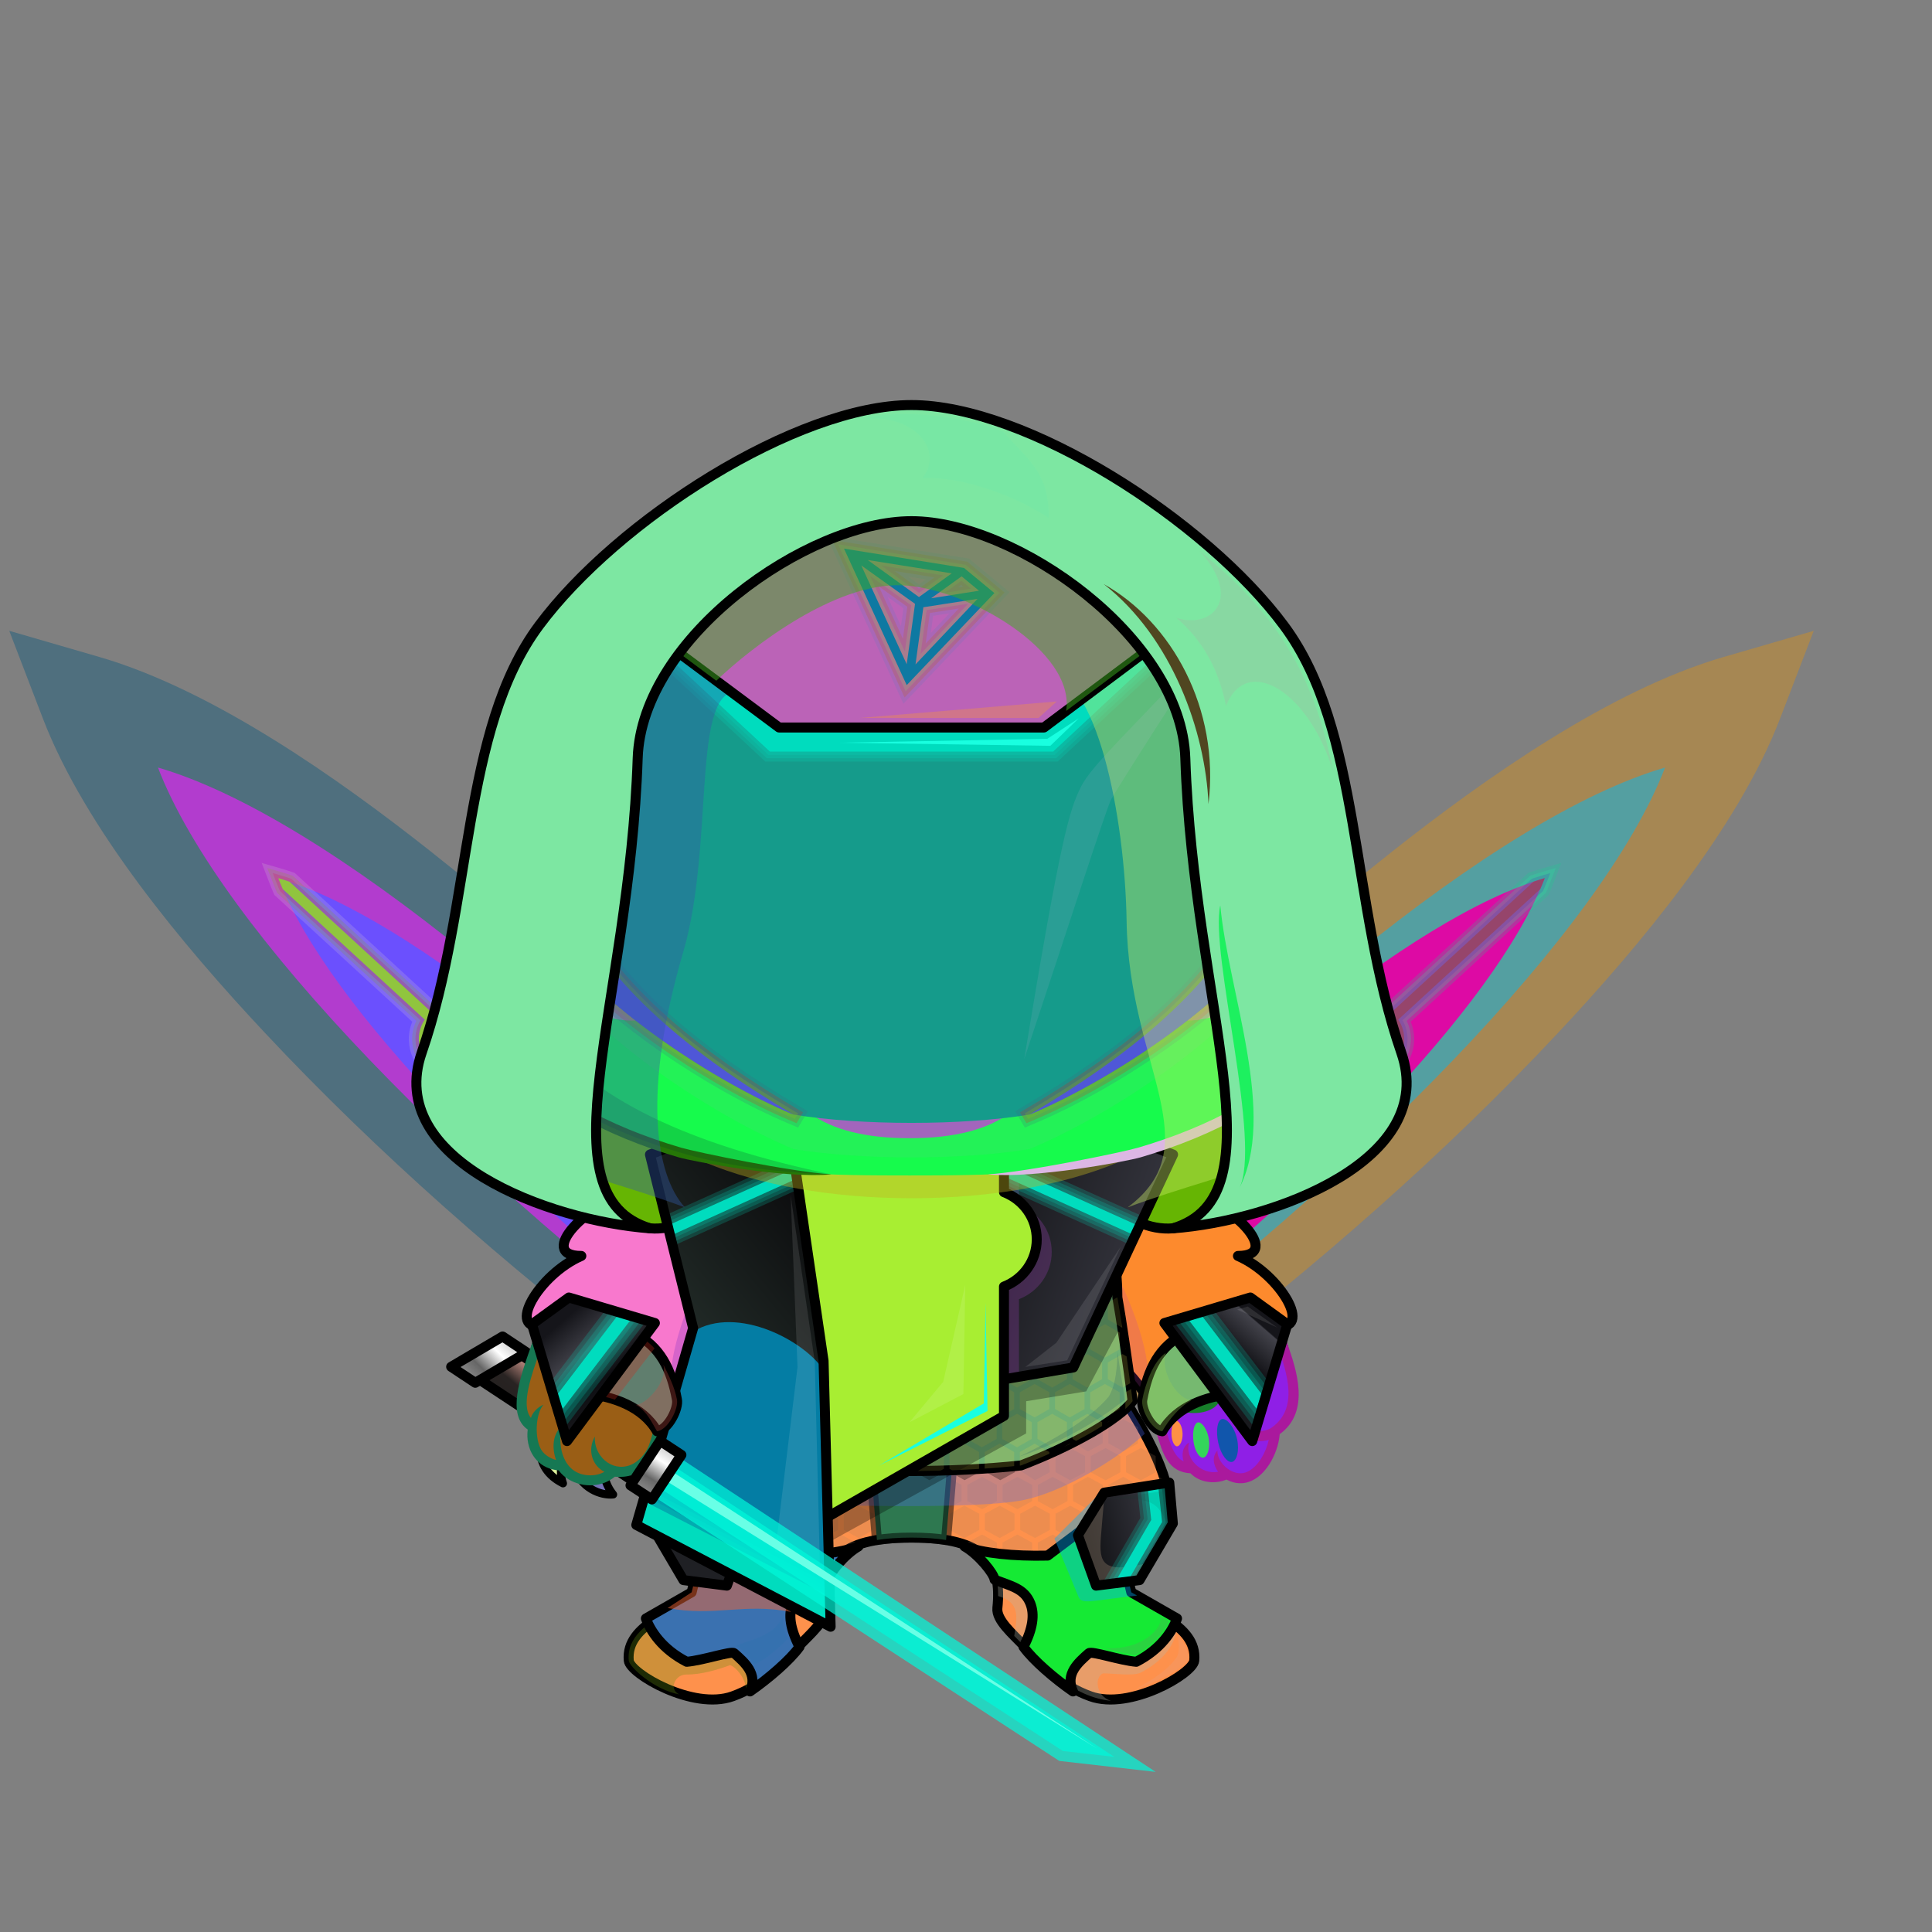 <svg xmlns="http://www.w3.org/2000/svg" xmlns:xlink="http://www.w3.org/1999/xlink" style="shape-rendering:geometricPrecision; text-rendering:geometricPrecision; image-rendering:optimizeQuality; fill-rule:evenodd; clip-rule:evenodd" version="1.1" viewBox="0 0 29000 29000" xml:space="preserve"><rect x="0" y="0" width="29000" height="29000" fill="#808080" stroke="none"/><defs><style type="text/css">.Tail-Bear0fil22 {fill:none}
.RightHand-Bear5fil14 {fill:black;fill-opacity:0.2}
.RightHand-Bear5fil456 {fill:url(#RightHand-Bear5id75)}
.RightHand-Bear5str10 {stroke:#2B2A29;stroke-width:20}
.RightHand-Bear5fil22 {fill:none}
.RightHand-Bear5str0 {stroke:black;stroke-width:150;stroke-linecap:round;stroke-linejoin:round}
.RightPaw-Bear0fil457 {fill:#f5f8d5}
.RightPaw-Bear0fil32 {fill:black;fill-rule:nonzero}
.RightPaw-Bear0fil458 {fill:#A16A6A}
.LeftHand-Bear5fil469 {fill:url(#LeftHand-Bear5id76)}
.LeftHand-Bear5fil14 {fill:black;fill-opacity:0.2}
.LeftHand-Bear5fil22 {fill:none}
.LeftHand-Bear5str0 {stroke:black;stroke-width:150;stroke-linecap:round;stroke-linejoin:round}
.Head-Bear8fil517 {fill:url(#Head-Bear8id321)}
.Head-Bear8fil32 {fill:black;fill-rule:nonzero}
.Head-Bear8fil14 {fill:black;fill-opacity:0.2}
.Head-Bear8fil527 {fill:url(#Head-Bear8id852)}
.Head-Bear8fil528 {fill:url(#Head-Bear8id600)}
.Mouth-Bear10fil100 {fill:black}
.Mouth-Bear10fil22 {fill:none}
.Mouth-Bear10str0 {stroke:black;stroke-width:150;stroke-linecap:round;stroke-linejoin:round}
.Eyes-Bear10fil581 {fill:url(#Eyes-Bear10id835)}
.Eyes-Bear10fil582 {fill:url(#Eyes-Bear10id839)}
.Eyes-Bear10fil583 {fill:url(#Eyes-Bear10id864)}
.Eyes-Bear10fil152 {fill:white}
.Eyes-Bear10fil155 {fill:#5a4628}
.Eyes-Bear10fil14 {fill:black;fill-opacity:0.2}
.Eyes-Bear10fil157 {fill:black;fill-opacity:0.502}
.Eyes-Bear10fil584 {fill:url(#Eyes-Bear10id832)}
.Eyes-Bear10fil585 {fill:url(#Eyes-Bear10id841)}
.Eyes-Bear10fil586 {fill:url(#Eyes-Bear10id870)}
.Eyes-Bear10fil22 {fill:none}
.Eyes-Bear10str4 {stroke:black;stroke-width:150}
.Moustache-Bear1fil100 {fill:black}
.Nose-Bear0fil598 {fill:url(#Nose-Bear0id451)}
.Nose-Bear0str0 {stroke:black;stroke-width:150;stroke-linecap:round;stroke-linejoin:round}
.LeftPawWeapon-Bear4fil0 {fill:#f5f8d5}
.LeftPawWeapon-Bear4fil1 {fill:black;fill-rule:nonzero}
.LeftPawWeapon-Bear4fil4 {fill:url(#LeftPawWeapon-Bear4id4)}
.LeftPawWeapon-Bear4str0 {stroke:black;stroke-width:120;stroke-linecap:round;stroke-linejoin:round}
.LeftPawWeapon-Bear4fil5 {fill:url(#LeftPawWeapon-Bear4id3)}
.LeftPawWeapon-Bear4fil6 {fill:url(#LeftPawWeapon-Bear4id2)}
.AccessoryTron2-Mediumfil0 {fill:#00F7DA;fill-rule:nonzero;fill-opacity:0.4}
.AccessoryTron2-Mediumfil1 {fill:#00F7DA;fill-rule:nonzero;fill-opacity:0.702}
.AccessoryTron2-Mediumfil40 {fill:url(#AccessoryTron2-Mediumid54)}
.AccessoryTron2-Mediumfil3 {fill:#00DCBE;fill-opacity:0.2}
.AccessoryTron2-Mediumfil4 {fill:#00DCBE;fill-rule:nonzero}
.AccessoryTron2-Mediumfil41 {fill:url(#AccessoryTron2-Mediumid55)}
.NecklaceTron2Lower-Bigfil7 {fill:black;fill-opacity:0.302}
.NecklaceTron2Lower-Bigfil8 {fill:black;fill-opacity:0.2}
.NecklaceTron2Lower-Bigfil62 {fill:url(#NecklaceTron2Lower-Bigid38)}
.NecklaceTron2Lower-Bigfil11 {fill:black;fill-opacity:0.4}
.NecklaceTron2Lower-Bigfil3 {fill:#00DCBE;fill-opacity:0.2}
.NecklaceTron2Lower-Bigfil4 {fill:#00DCBE;fill-rule:nonzero}
.NecklaceTron2Lower-Bigfil63 {fill:url(#NecklaceTron2Lower-Bigid39)}
.NecklaceTron2Lower-Bigfil14 {fill:black;fill-opacity:0.502}
.NecklaceTron2Lower-Bigfil64 {fill:url(#NecklaceTron2Lower-Bigid40)}
.NecklaceTron2Lower-Bigfil17 {fill:white;fill-opacity:0.102}
.NecklaceTron2Lower-Bigfil61 {fill:url(#NecklaceTron2Lower-Bigid6)}
.NecklaceTron2Lower-Bigstr0 {stroke:black;stroke-width:150;stroke-linecap:round;stroke-linejoin:round}
.NecklaceTron2Lower-Bigfil9 {fill:none}
.NecklaceTron2Lower-Bigstr1 {stroke:black;stroke-width:150;stroke-linecap:round;stroke-linejoin:round;stroke-opacity:0.502}
.NecklaceTron2Lower-Bigfil12 {fill:none}
.NecklaceTron2Lower-Bigfil16 {fill:#1F2024}
.NecklaceTron2Upper-Bigfil8 {fill:black;fill-opacity:0.2}
.NecklaceTron2Upper-Bigfil7 {fill:black;fill-opacity:0.302}
.NecklaceTron2Upper-Bigfil66 {fill:url(#NecklaceTron2Upper-Bigid30)}
.NecklaceTron2Upper-Bigfil11 {fill:black;fill-opacity:0.4}
.NecklaceTron2Upper-Bigfil3 {fill:#00DCBE;fill-opacity:0.2}
.NecklaceTron2Upper-Bigfil4 {fill:#00DCBE;fill-rule:nonzero}
.NecklaceTron2Upper-Bigfil67 {fill:url(#NecklaceTron2Upper-Bigid20)}
.NecklaceTron2Upper-Bigfil68 {fill:url(#NecklaceTron2Upper-Bigid51)}
.NecklaceTron2Upper-Bigfil69 {fill:url(#NecklaceTron2Upper-Bigid31)}
.NecklaceTron2Upper-Bigfil70 {fill:url(#NecklaceTron2Upper-Bigid25)}
.NecklaceTron2Upper-Bigfil17 {fill:white;fill-opacity:0.102}
.NecklaceTron2Upper-Bigfil24 {fill:#19FFE0;fill-rule:nonzero}
.NecklaceTron2Upper-Bigfil25 {fill:white;fill-opacity:0.2}
.NecklaceTron2Upper-Bigfil65 {fill:url(#NecklaceTron2Upper-Bigid35)}
.NecklaceTron2Upper-Bigstr0 {stroke:black;stroke-width:150;stroke-linecap:round;stroke-linejoin:round}
.NecklaceTron2Upper-Bigfil12 {fill:none}
.WeaponTron2Back-Bigfil71 {fill:url(#WeaponTron2Back-Bigid47)}
.WeaponTron2Back-Bigstr0 {stroke:black;stroke-width:150;stroke-linecap:round;stroke-linejoin:round}
.WeaponTron2Back-Bigfil72 {fill:url(#WeaponTron2Back-Bigid41)}
.BraceletTron2-Bigfil7 {fill:black;fill-opacity:0.302}
.BraceletTron2-Bigfil74 {fill:url(#BraceletTron2-Bigid52)}
.BraceletTron2-Bigfil3 {fill:#00DCBE;fill-opacity:0.2}
.BraceletTron2-Bigfil4 {fill:#00DCBE;fill-rule:nonzero}
.BraceletTron2-Bigfil76 {fill:url(#BraceletTron2-Bigid53)}
.BraceletTron2-Bigfil17 {fill:white;fill-opacity:0.102}
.BraceletTron2-Bigfil73 {fill:url(#BraceletTron2-Bigid44)}
.BraceletTron2-Bigstr0 {stroke:black;stroke-width:150;stroke-linecap:round;stroke-linejoin:round}
.BraceletTron2-Bigfil12 {fill:none}
.BraceletTron2-Bigfil75 {fill:url(#BraceletTron2-Bigid43)}
.WeaponTron2-Bigfil1 {fill:#00F7DA;fill-rule:nonzero;fill-opacity:0.702}
.WeaponTron2-Bigfil32 {fill:#69FFE6;fill-rule:nonzero}
.WeaponTron2-Bigfil77 {fill:url(#WeaponTron2-Bigid29)}
.WeaponTron2-Bigstr0 {stroke:black;stroke-width:150;stroke-linecap:round;stroke-linejoin:round}
.HatTron2Back-Bigfil34 {fill:black}
.HatTron2Back-Bigstr2 {stroke:black;stroke-width:150}
.HatTron2-Bigfil8 {fill:black;fill-opacity:0.2}
.HatTron2-Bigfil78 {fill:url(#HatTron2-Bigid17)}
.HatTron2-Bigfil3 {fill:#00DCBE;fill-opacity:0.2}
.HatTron2-Bigfil4 {fill:#00DCBE;fill-rule:nonzero}
.HatTron2-Bigfil11 {fill:black;fill-opacity:0.4}
.HatTron2-Bigfil14 {fill:black;fill-opacity:0.502}
.HatTron2-Bigfil37 {fill:#66FFCC;fill-opacity:0.102}
.HatTron2-Bigfil16 {fill:#1F2024}
.HatTron2-Bigfil38 {fill:black;fill-opacity:0.702}
.HatTron2-Bigfil17 {fill:white;fill-opacity:0.102}
.HatTron2-Bigfil24 {fill:#19FFE0;fill-rule:nonzero}
.HatTron2-Bigfil39 {fill:white;fill-opacity:0.302}
.HatTron2-Bigfil79 {fill:url(#HatTron2-Bigid21)}
.HatTron2-Bigstr0 {stroke:black;stroke-width:150;stroke-linecap:round;stroke-linejoin:round}
.HatTron2-Bigfil12 {fill:none}
</style><linearGradient gradientUnits="userSpaceOnUse" id="RightHand-Bear5id75" x1="17042.3" x2="17994.1" y1="17293.3" y2="21110.7">
   <stop offset="0" style="stop-opacity:1; stop-color:#ced1a9"/>
   <stop offset="0.078" style="stop-opacity:1; stop-color:#ced1a9"/>
   <stop offset="0.769" style="stop-opacity:1; stop-color:#f5f8d5"/>
   <stop offset="1" style="stop-opacity:1; stop-color:#f5f8d5"/>
  </linearGradient><linearGradient gradientUnits="userSpaceOnUse" id="LeftHand-Bear5id76" x1="10265.3" x2="9313.56" xlink:href="#LeftHand-Bear5id75" y1="17293.3" y2="21110.7">
  </linearGradient><linearGradient gradientUnits="objectBoundingBox" id="Head-Bear8id321" x1="50%" x2="50%" y1="0%" y2="100%">
   <stop offset="0" style="stop-opacity:1; stop-color:#ffffff"/>
   <stop offset="0.58" style="stop-opacity:1; stop-color:#f5f8d5"/>
   <stop offset="1" style="stop-opacity:1; stop-color:#ced1a9"/>
  </linearGradient><linearGradient gradientUnits="userSpaceOnUse" id="Head-Bear8id852" x1="13653.8" x2="13653.8" xlink:href="#Head-Bear8id18" y1="8690.94" y2="16185.8">
  </linearGradient><linearGradient gradientUnits="userSpaceOnUse" id="Head-Bear8id600" x1="13653.8" x2="13653.8" xlink:href="#Head-Bear8id133" y1="17084.8" y2="12108.4">
  </linearGradient><linearGradient gradientUnits="userSpaceOnUse" id="Eyes-Bear10id835" x1="10347" x2="9983.65" xlink:href="#Eyes-Bear10id27" y1="15034" y2="11838.2">
  </linearGradient><linearGradient gradientUnits="userSpaceOnUse" id="Eyes-Bear10id839" x1="8947.59" x2="11869.4" xlink:href="#Eyes-Bear10id57" y1="13161.7" y2="13465.9">
  </linearGradient><linearGradient gradientUnits="userSpaceOnUse" id="Eyes-Bear10id864" x1="10672.3" x2="10481.9" xlink:href="#Eyes-Bear10id384" y1="12120.7" y2="14214.8">
  </linearGradient><linearGradient gradientUnits="userSpaceOnUse" id="Eyes-Bear10id832" x1="16960.7" x2="17324" xlink:href="#Eyes-Bear10id27" y1="15034" y2="11838.2">
  </linearGradient><linearGradient gradientUnits="userSpaceOnUse" id="Eyes-Bear10id841" x1="18360.1" x2="15438.3" xlink:href="#Eyes-Bear10id57" y1="13161.7" y2="13465.9">
  </linearGradient><linearGradient gradientUnits="userSpaceOnUse" id="Eyes-Bear10id870" x1="16635.4" x2="16825.7" xlink:href="#Eyes-Bear10id384" y1="12120.6" y2="14214.8">
  </linearGradient><linearGradient gradientUnits="userSpaceOnUse" id="Nose-Bear0id451" x1="13653.8" x2="13653.8" y1="14108.6" y2="14926.9">
   <stop offset="0" style="stop-opacity:1; stop-color:#FFCCCC"/>
   <stop offset="1" style="stop-opacity:1; stop-color:#453F2C"/>
  </linearGradient><linearGradient gradientUnits="userSpaceOnUse" id="LeftPawWeapon-Bear4id4" x1="9291.61" x2="9745.29" xlink:href="#LeftPawWeapon-Bear4id2" y1="21737.2" y2="22291.2">
  </linearGradient><linearGradient gradientUnits="userSpaceOnUse" id="LeftPawWeapon-Bear4id3" x1="8756.72" x2="9051.56" xlink:href="#LeftPawWeapon-Bear4id2" y1="21885.6" y2="22429.5">
  </linearGradient><linearGradient gradientUnits="userSpaceOnUse" id="AccessoryTron2-Mediumid54" x1="4285.46" x2="11902.9" xlink:href="#AccessoryTron2-Mediumid49" y1="16969.7" y2="16675.6">
  </linearGradient><linearGradient gradientUnits="userSpaceOnUse" id="AccessoryTron2-Mediumid55" x1="23078.4" x2="15460.9" xlink:href="#AccessoryTron2-Mediumid49" y1="16969.7" y2="16675.6">
  </linearGradient><linearGradient gradientUnits="userSpaceOnUse" id="NecklaceTron2Lower-Bigid38" x1="14922.4" x2="17224.6" xlink:href="#NecklaceTron2Lower-Bigid2" y1="24937.3" y2="23087.4">
  </linearGradient><linearGradient gradientUnits="userSpaceOnUse" id="NecklaceTron2Lower-Bigid39" x1="16181.3" x2="17604.4" xlink:href="#NecklaceTron2Lower-Bigid2" y1="23203.9" y2="22851.2">
  </linearGradient><linearGradient gradientUnits="userSpaceOnUse" id="NecklaceTron2Lower-Bigid40" x1="10636.3" x2="11944.5" xlink:href="#NecklaceTron2Lower-Bigid12" y1="22715.5" y2="25309.2">
  </linearGradient><linearGradient gradientUnits="userSpaceOnUse" id="NecklaceTron2Lower-Bigid6" x1="9805.78" x2="17558.1" xlink:href="#NecklaceTron2Lower-Bigid5" y1="23820.5" y2="22694.6">
  </linearGradient><linearGradient gradientUnits="userSpaceOnUse" id="NecklaceTron2Upper-Bigid30" x1="14018.8" x2="17590.3" xlink:href="#NecklaceTron2Upper-Bigid9" y1="17992.9" y2="19305.5">
  </linearGradient><linearGradient gradientUnits="userSpaceOnUse" id="NecklaceTron2Upper-Bigid20" x1="11180" x2="15716" xlink:href="#NecklaceTron2Upper-Bigid1" y1="19221.3" y2="20888.4">
  </linearGradient><linearGradient gradientUnits="userSpaceOnUse" id="NecklaceTron2Upper-Bigid51" x1="11704.3" x2="15011.2" xlink:href="#NecklaceTron2Upper-Bigid50" y1="20490.1" y2="22046.7">
  </linearGradient><linearGradient gradientUnits="userSpaceOnUse" id="NecklaceTron2Upper-Bigid31" x1="9039.37" x2="13001" xlink:href="#NecklaceTron2Upper-Bigid10" y1="22104.5" y2="18849.8">
  </linearGradient><linearGradient gradientUnits="userSpaceOnUse" id="NecklaceTron2Upper-Bigid25" x1="10111.8" x2="12037.3" xlink:href="#NecklaceTron2Upper-Bigid16" y1="23270" y2="20706.8">
  </linearGradient><linearGradient gradientUnits="userSpaceOnUse" id="NecklaceTron2Upper-Bigid35" x1="10387.9" x2="16976" xlink:href="#NecklaceTron2Upper-Bigid7" y1="19986" y2="18992.7">
  </linearGradient><linearGradient gradientUnits="userSpaceOnUse" id="WeaponTron2Back-Bigid47" x1="7670.07" x2="9330.13" xlink:href="#WeaponTron2Back-Bigid45" y1="22276.4" y2="20232">
  </linearGradient><linearGradient gradientUnits="userSpaceOnUse" id="WeaponTron2Back-Bigid41" x1="7012.52" x2="7665.46" xlink:href="#WeaponTron2Back-Bigid24" y1="20739.1" y2="20077.3">
  </linearGradient><linearGradient gradientUnits="userSpaceOnUse" id="BraceletTron2-Bigid52" x1="9463.9" x2="8350.58" y1="21196.9" y2="19909.5">
   <stop offset="0" style="stop-opacity:1; stop-color:#1F2024"/>
   <stop offset="0.38" style="stop-opacity:1; stop-color:#0E0E12"/>
   <stop offset="0.659" style="stop-opacity:1; stop-color:#42424A"/>
   <stop offset="1" style="stop-opacity:1; stop-color:#15151A"/>
  </linearGradient><linearGradient gradientUnits="userSpaceOnUse" id="BraceletTron2-Bigid53" x1="17843.8" x2="18957.1" xlink:href="#BraceletTron2-Bigid48" y1="21196.9" y2="19909.5">
  </linearGradient><linearGradient gradientUnits="userSpaceOnUse" id="BraceletTron2-Bigid44" x1="8992.83" x2="10003.8" xlink:href="#BraceletTron2-Bigid19" y1="20301.9" y2="21186.5">
  </linearGradient><linearGradient gradientUnits="userSpaceOnUse" id="BraceletTron2-Bigid43" x1="17288.1" x2="18330.6" xlink:href="#BraceletTron2-Bigid4" y1="21161.2" y2="20327.2">
  </linearGradient><linearGradient gradientUnits="userSpaceOnUse" id="WeaponTron2-Bigid29" x1="9622.08" x2="10070.8" xlink:href="#WeaponTron2-Bigid24" y1="22416.8" y2="21718.7">
  </linearGradient><linearGradient gradientUnits="userSpaceOnUse" id="HatTron2-Bigid17" x1="8516.44" x2="18847.4" xlink:href="#HatTron2-Bigid15" y1="12725.9" y2="11444.4">
  </linearGradient><linearGradient gradientUnits="userSpaceOnUse" id="HatTron2-Bigid21" x1="10125.4" x2="17322.9" xlink:href="#HatTron2-Bigid0" y1="9872.53" y2="8277.79">
  </linearGradient><linearGradient gradientUnits="userSpaceOnUse" id="LeftHand-Bear5id75" x1="17042.3" x2="17994.1" y1="17293.3" y2="21110.7">
   <stop offset="0" style="stop-opacity:1; stop-color:#ced1a9"/>
   <stop offset="0.078" style="stop-opacity:1; stop-color:#ced1a9"/>
   <stop offset="0.769" style="stop-opacity:1; stop-color:#f5f8d5"/>
   <stop offset="1" style="stop-opacity:1; stop-color:#f5f8d5"/>
  </linearGradient><linearGradient gradientUnits="userSpaceOnUse" id="Head-Bear8id18" x1="10235.1" x2="10235.1" y1="19681.2" y2="17649.5">
   <stop offset="0" style="stop-opacity:1; stop-color:#806845"/>
   <stop offset="1" style="stop-opacity:1; stop-color:#5a4628"/>
  </linearGradient><linearGradient gradientUnits="userSpaceOnUse" id="Head-Bear8id133" x1="13681.9" x2="13681.9" y1="17844" y2="15520.7">
   <stop offset="0" style="stop-opacity:1; stop-color:#f2f2dc"/>
   <stop offset="1" style="stop-opacity:1; stop-color:#fffff5"/>
  </linearGradient><linearGradient gradientUnits="userSpaceOnUse" id="Eyes-Bear10id27" x1="16937.6" x2="16937.6" y1="14961.3" y2="11448.6">
   <stop offset="0" style="stop-opacity:1; stop-color:#476080"/>
   <stop offset="1" style="stop-opacity:1; stop-color:black"/>
  </linearGradient><linearGradient gradientUnits="objectBoundingBox" id="Eyes-Bear10id57" x1="100%" x2="0%" y1="50%" y2="50%">
   <stop offset="0" style="stop-opacity:1; stop-color:#476080"/>
   <stop offset="0.502" style="stop-opacity:1; stop-color:#cee3ff"/>
   <stop offset="1" style="stop-opacity:1; stop-color:#476080"/>
  </linearGradient><linearGradient gradientUnits="userSpaceOnUse" id="Eyes-Bear10id384" x1="16417.8" x2="16417.8" y1="11784.3" y2="14068.5">
   <stop offset="0" style="stop-opacity:1; stop-color:black"/>
   <stop offset="0.45" style="stop-opacity:1; stop-color:black"/>
   <stop offset="1" style="stop-opacity:1; stop-color:#344a66"/>
  </linearGradient><linearGradient gradientUnits="userSpaceOnUse" id="LeftPawWeapon-Bear4id2" x1="8252.48" x2="8396.62" y1="21721.4" y2="22238">
   <stop offset="0" style="stop-opacity:1; stop-color:#F2C977"/>
   <stop offset="1" style="stop-opacity:1; stop-color:white"/>
  </linearGradient><linearGradient gradientUnits="userSpaceOnUse" id="AccessoryTron2-Mediumid49" x1="4709.38" x2="11983.2" y1="17642.3" y2="17361.5">
   <stop offset="0" style="stop-opacity:1; stop-color:#1F2024"/>
   <stop offset="0.278" style="stop-opacity:1; stop-color:#4D4D59"/>
   <stop offset="1" style="stop-opacity:1; stop-color:#15151A"/>
  </linearGradient><linearGradient gradientUnits="userSpaceOnUse" id="NecklaceTron2Lower-Bigid2" x1="14853" x2="17026.6" y1="25258.3" y2="23408.5">
   <stop offset="0" style="stop-opacity:1; stop-color:#0C0D0F"/>
   <stop offset="0.78" style="stop-opacity:1; stop-color:#32323A"/>
   <stop offset="1" style="stop-opacity:1; stop-color:#0D1010"/>
  </linearGradient><linearGradient gradientUnits="userSpaceOnUse" id="NecklaceTron2Lower-Bigid12" x1="10806.5" x2="12041.6" y1="23036.6" y2="25630.2">
   <stop offset="0" style="stop-opacity:1; stop-color:#0B0C0D"/>
   <stop offset="0.471" style="stop-opacity:1; stop-color:#0F0F12"/>
   <stop offset="1" style="stop-opacity:1; stop-color:#2C2C33"/>
  </linearGradient><linearGradient gradientUnits="userSpaceOnUse" id="NecklaceTron2Lower-Bigid5" x1="10022.5" x2="17341.4" y1="24141.6" y2="23015.6">
   <stop offset="0" style="stop-opacity:1; stop-color:#474954"/>
   <stop offset="0.122" style="stop-opacity:1; stop-color:#28292E"/>
   <stop offset="0.478" style="stop-opacity:1; stop-color:#3B3C42"/>
   <stop offset="0.761" style="stop-opacity:1; stop-color:#696E7D"/>
   <stop offset="1" style="stop-opacity:1; stop-color:#2B2C30"/>
  </linearGradient><linearGradient gradientUnits="userSpaceOnUse" id="NecklaceTron2Upper-Bigid9" x1="14001" x2="17383.7" y1="18626.7" y2="19895.1">
   <stop offset="0" style="stop-opacity:1; stop-color:#0C0D0F"/>
   <stop offset="1" style="stop-opacity:1; stop-color:#3B3B45"/>
  </linearGradient><linearGradient gradientUnits="userSpaceOnUse" id="NecklaceTron2Upper-Bigid1" x1="11312.3" x2="15608.4" y1="19813.7" y2="21424.8">
   <stop offset="0" style="stop-opacity:1; stop-color:#0C0D0F"/>
   <stop offset="0.29" style="stop-opacity:1; stop-color:#101213"/>
   <stop offset="1" style="stop-opacity:1; stop-color:#3B3B45"/>
  </linearGradient><linearGradient gradientUnits="userSpaceOnUse" id="NecklaceTron2Upper-Bigid50" x1="11808.8" x2="14940.9" y1="21039.9" y2="22544.2">
   <stop offset="0" style="stop-opacity:1; stop-color:#0C0D0F"/>
   <stop offset="1" style="stop-opacity:1; stop-color:#4B4B57"/>
  </linearGradient><linearGradient gradientUnits="userSpaceOnUse" id="NecklaceTron2Upper-Bigid10" x1="9284.82" x2="13037" y1="22600" y2="19454.8">
   <stop offset="0" style="stop-opacity:1; stop-color:#34453D"/>
   <stop offset="1" style="stop-opacity:1; stop-color:#0B0B0D"/>
  </linearGradient><linearGradient gradientUnits="userSpaceOnUse" id="NecklaceTron2Upper-Bigid16" x1="10300.6" x2="12124.2" y1="23726.3" y2="21249.3">
   <stop offset="0" style="stop-opacity:1; stop-color:#566960"/>
   <stop offset="1" style="stop-opacity:1; stop-color:#0B0B0D"/>
  </linearGradient><linearGradient gradientUnits="userSpaceOnUse" id="NecklaceTron2Upper-Bigid7" x1="10562" x2="16801.8" y1="20552.8" y2="19592.8">
   <stop offset="0" style="stop-opacity:1; stop-color:#4B4D59"/>
   <stop offset="0.341" style="stop-opacity:1; stop-color:#3B3C42"/>
   <stop offset="0.722" style="stop-opacity:1; stop-color:#696E7D"/>
   <stop offset="1" style="stop-opacity:1; stop-color:#2B2C30"/>
  </linearGradient><linearGradient gradientUnits="userSpaceOnUse" id="WeaponTron2Back-Bigid45" x1="8214.84" x2="9752.38" y1="22457.1" y2="20615.9">
   <stop offset="0" style="stop-opacity:1; stop-color:#1A1A1A"/>
   <stop offset="0.459" style="stop-opacity:1; stop-color:#282322"/>
   <stop offset="0.58" style="stop-opacity:1; stop-color:#AD7E75"/>
   <stop offset="1" style="stop-opacity:1; stop-color:#242120"/>
  </linearGradient><linearGradient gradientUnits="userSpaceOnUse" id="WeaponTron2Back-Bigid24" x1="9311.52" x2="9848.68" y1="22241.9" y2="21583.4">
   <stop offset="0" style="stop-opacity:1; stop-color:#919191"/>
   <stop offset="0.322" style="stop-opacity:1; stop-color:#666666"/>
   <stop offset="0.69" style="stop-opacity:1; stop-color:white"/>
   <stop offset="1" style="stop-opacity:1; stop-color:#C4C4C4"/>
  </linearGradient><linearGradient gradientUnits="userSpaceOnUse" id="BraceletTron2-Bigid48" x1="17392" x2="18128" y1="21545" y2="20694">
   <stop offset="0" style="stop-opacity:1; stop-color:#1F2024"/>
   <stop offset="0.639" style="stop-opacity:1; stop-color:#0E0E12"/>
   <stop offset="0.988" style="stop-opacity:1; stop-color:#42424A"/>
   <stop offset="1" style="stop-opacity:1; stop-color:#15151A"/>
  </linearGradient><linearGradient gradientUnits="userSpaceOnUse" id="BraceletTron2-Bigid19" x1="9311.31" x2="10089" y1="20119" y2="20799.5">
   <stop offset="0" style="stop-opacity:1; stop-color:#4B4D59"/>
   <stop offset="0.259" style="stop-opacity:1; stop-color:#3B3C42"/>
   <stop offset="0.569" style="stop-opacity:1; stop-color:#696E7D"/>
   <stop offset="1" style="stop-opacity:1; stop-color:#2B2C30"/>
  </linearGradient><linearGradient gradientUnits="userSpaceOnUse" id="BraceletTron2-Bigid4" x1="17262.8" x2="18064.7" y1="20780" y2="20138.5">
   <stop offset="0" style="stop-opacity:1; stop-color:#4B4D59"/>
   <stop offset="0.129" style="stop-opacity:1; stop-color:#3B3C42"/>
   <stop offset="0.502" style="stop-opacity:1; stop-color:#696E7D"/>
   <stop offset="1" style="stop-opacity:1; stop-color:#2B2C30"/>
  </linearGradient><linearGradient gradientUnits="userSpaceOnUse" id="WeaponTron2-Bigid24" x1="9311.52" x2="9848.68" y1="22241.9" y2="21583.4">
   <stop offset="0" style="stop-opacity:1; stop-color:#919191"/>
   <stop offset="0.322" style="stop-opacity:1; stop-color:#666666"/>
   <stop offset="0.69" style="stop-opacity:1; stop-color:white"/>
   <stop offset="1" style="stop-opacity:1; stop-color:#C4C4C4"/>
  </linearGradient><linearGradient gradientUnits="userSpaceOnUse" id="HatTron2-Bigid15" x1="8940.33" x2="18423.5" y1="12725.9" y2="11444.4">
   <stop offset="0" style="stop-opacity:1; stop-color:#006958"/>
   <stop offset="0.169" style="stop-opacity:1; stop-color:#0F0001"/>
   <stop offset="0.278" style="stop-opacity:1; stop-color:#003B34"/>
   <stop offset="0.588" style="stop-opacity:1; stop-color:#100001"/>
   <stop offset="0.871" style="stop-opacity:1; stop-color:#0C3C2F"/>
   <stop offset="1" style="stop-opacity:1; stop-color:black"/>
  </linearGradient><linearGradient gradientUnits="userSpaceOnUse" id="HatTron2-Bigid0" x1="10417.3" x2="17024.1" y1="9872.53" y2="8277.79">
   <stop offset="0" style="stop-opacity:1; stop-color:#1F2024"/>
   <stop offset="0.278" style="stop-opacity:1; stop-color:#0E0E12"/>
   <stop offset="0.561" style="stop-opacity:1; stop-color:#4D4D59"/>
   <stop offset="1" style="stop-opacity:1; stop-color:#15151A"/>
  </linearGradient></defs><g id="Tail-Bear0">
  <rect class="Tail-Bear0fil22" height="1129" width="1129" x="13089" y="21055"/>
 </g><g id="AccessoryTron2-Medium">
 <animateTransform additive="sum" attributeName="transform" dur="10" repeatCount="indefinite" type="translate" values="0;0 200;0;0 200;0;0 200;0;0 200;0"/>
  <g id="_2812423992816">
   <g>
    <path class="AccessoryTron2-Mediumfil0" d="M11890 20272l-1064 1177 -510 -377c-244,-181 -487,-364 -729,-549 -1981,-1519 -3915,-3208 -5622,-5032 -1204,-1286 -2684,-3048 -3321,-4706l-505 -1316 1354 393c1706,496 3585,1823 4968,2915 1960,1547 3806,3333 5485,5180 205,225 408,452 608,680l419 477 -1083 1158z" style="fill:#05557b"/>
    <path class="AccessoryTron2-Mediumfil1" d="M11648 20050l-591 654c-4050,-2994 -7745,-6733 -8686,-9183 2521,732 6556,4101 9879,7885l-602 644z" style="fill:#db27ef"/>
    <path class="AccessoryTron2-Mediumfil40" d="M11534 19945l-469 519c-3211,-2374 -6142,-5339 -6888,-7283 1999,581 5200,3252 7835,6254l-478 510z" style="fill:#6b50fe"/>
    <g>
     <path class="AccessoryTron2-Mediumfil3" d="M7114 16187c-87,46 -183,72 -282,76 -178,8 -349,-55 -480,-175 -131,-120 -208,-286 -215,-464 -4,-99 13,-197 52,-287l-2070 -1903 -13 -29c-24,-56 -47,-113 -69,-170l-109 -282 291 84c58,17 117,36 174,55l31 11 2069 1902c87,-45 183,-71 283,-76 177,-7 349,56 479,176 131,120 208,286 216,463 4,99 -14,198 -52,288l4379 4026 -153 164 -151 168 -4380 -4027z" style="fill:#dbced6"/>
     <path class="AccessoryTron2-Mediumfil3" d="M7121 16126c-88,53 -188,83 -291,87 -165,7 -323,-51 -444,-162 -121,-111 -192,-265 -199,-429 -5,-103 17,-206 62,-298l-2088 -1920 -9 -19c-24,-56 -47,-111 -68,-168l-73 -188 194 56c58,17 115,36 172,55l21 7 2088 1920c88,-53 188,-83 292,-88 164,-7 323,52 444,163 121,111 192,264 199,428 4,104 -18,206 -63,298l4369 4017 -119 127 -118 131 -4369 -4017zm-329 -797c-71,3 -137,34 -185,86 -49,53 -74,121 -71,193 3,71 34,137 87,185 52,49 121,74 192,71 71,-3 137,-34 186,-87 48,-52 73,-121 70,-192 -3,-71 -34,-137 -86,-186 -53,-48 -121,-73 -193,-70zm-136 132c75,-81 202,-87 283,-12 81,75 87,201 12,283 -75,81 -201,86 -283,12 -81,-75 -86,-202 -12,-283z" style="fill:#87aa05"/>
     <path class="AccessoryTron2-Mediumfil3" d="M7127 16063c-88,61 -192,96 -300,100 -150,7 -296,-47 -407,-149 -112,-102 -177,-243 -183,-394 -5,-107 21,-214 74,-306l-2109 -1939 -4 -10c-24,-55 -46,-110 -68,-166l-36 -94 97 28c57,17 114,35 170,54l11 4 2109 1939c88,-61 191,-96 299,-101 151,-6 297,47 408,150 111,102 176,243 183,393 4,108 -22,214 -75,307l4360 4009 -85 91 -84 93 -4360 -4009zm-337 -784c-84,4 -163,40 -220,102 -57,63 -87,144 -84,229 4,84 40,163 103,220 62,57 144,87 228,84 84,-4 163,-41 220,-103 58,-62 87,-144 84,-228 -4,-84 -40,-163 -102,-220 -63,-58 -144,-88 -229,-84zm-97 216c56,-61 151,-65 212,-9 61,56 65,151 9,212 -56,61 -151,65 -212,9 -61,-56 -65,-151 -9,-212z" style="fill:#dc0353"/>
    </g>
    <path class="AccessoryTron2-Mediumfil4" d="M11534 19945l-50 56 -4354 -4003c-89,72 -196,111 -305,115 -132,6 -266,-39 -372,-136 -105,-96 -161,-227 -166,-359 -5,-109 25,-219 89,-313l-2132 -1960c-24,-55 -46,-110 -67,-164 55,16 111,34 169,54l2131 1959c89,-72 196,-110 305,-115 132,-5 267,40 372,136 105,97 161,227 167,360 4,108 -25,219 -90,313l4354 4002 -51 55zm-4804 -4416c37,-41 101,-44 141,-6 41,37 44,100 6,141 -37,41 -100,43 -141,6 -41,-37 -43,-101 -6,-141zm58 -300c-94,4 -186,44 -255,119 -69,74 -101,170 -97,264 4,94 44,186 119,255 75,69 170,100 264,97 94,-4 187,-44 255,-119 69,-75 101,-170 97,-264 -4,-94 -44,-187 -119,-255 -74,-69 -170,-101 -264,-97z" style="fill:#90c53e"/>
   </g>
   <g>
    <path class="AccessoryTron2-Mediumfil0" d="M15474 20272l1063 1177 511 -377c244,-181 487,-364 728,-549 1982,-1519 3916,-3208 5623,-5032 1203,-1286 2684,-3048 3321,-4706l505 -1316 -1354 393c-1706,496 -3585,1823 -4968,2915 -1960,1547 -3806,3333 -5486,5180 -204,225 -407,452 -608,680l-418 477 1083 1158z" style="fill:#df9110"/>
    <path class="AccessoryTron2-Mediumfil1" d="M15716 20050l591 654c4050,-2994 7745,-6733 8686,-9183 -2521,732 -6556,4101 -9879,7885l602 644z" style="fill:#33a9c2"/>
    <path class="AccessoryTron2-Mediumfil41" d="M15830 19945l469 519c3211,-2374 6142,-5339 6888,-7283 -1999,581 -5200,3252 -7835,6254l478 510z" style="fill:#dd0aa4"/>
    <g>
     <path class="AccessoryTron2-Mediumfil3" d="M20250 16187c87,46 183,72 282,76 178,8 349,-55 480,-175 131,-120 208,-286 215,-464 4,-99 -14,-197 -52,-287l2070 -1903 13 -29c24,-56 47,-113 69,-170l108 -282 -290 84c-58,17 -117,36 -174,55l-31 11 -2069 1902c-87,-45 -184,-71 -283,-76 -177,-7 -349,56 -480,176 -130,120 -207,286 -215,463 -4,99 14,198 52,288l-4379 4026 153 164 151 168 4380 -4027z" style="fill:#0fda8b"/>
     <path class="AccessoryTron2-Mediumfil3" d="M20243 16126c88,53 188,83 291,87 164,7 323,-51 444,-162 121,-111 192,-265 199,-429 5,-103 -17,-206 -62,-298l2088 -1920 9 -19c24,-56 47,-111 68,-168l73 -188 -194 56c-58,17 -115,36 -173,55l-20 7 -2088 1920c-88,-53 -188,-83 -292,-88 -164,-7 -323,52 -444,163 -121,111 -192,264 -199,428 -4,104 18,206 63,298l-4369 4017 119 127 118 131 4369 -4017zm328 -797c72,3 138,34 186,86 48,53 74,121 71,193 -3,71 -34,137 -87,185 -52,49 -121,74 -192,71 -71,-3 -137,-34 -186,-87 -48,-52 -73,-121 -70,-192 3,-71 34,-137 86,-186 53,-48 121,-73 192,-70zm136 132c-74,-81 -201,-87 -282,-12 -81,75 -87,201 -12,283 75,81 201,86 283,12 81,-75 86,-202 11,-283z" style="fill:#25f4a1"/>
     <path class="AccessoryTron2-Mediumfil3" d="M20237 16063c88,61 192,96 299,100 151,7 297,-47 408,-149 112,-102 177,-243 183,-394 5,-107 -21,-214 -75,-306l2110 -1939 4 -10c23,-55 46,-110 68,-166l36 -94 -97 28c-57,17 -114,35 -171,54l-10 4 -2109 1939c-88,-61 -191,-96 -299,-101 -151,-6 -297,47 -408,150 -111,102 -176,243 -183,393 -4,108 22,214 75,307l-4360 4009 85 91 84 93 4360 -4009zm337 -784c84,4 163,40 220,102 57,63 87,144 84,229 -4,84 -41,163 -103,220 -62,57 -144,87 -228,84 -85,-4 -163,-41 -221,-103 -57,-62 -87,-144 -83,-228 4,-84 40,-163 102,-220 63,-58 144,-88 229,-84zm97 216c-56,-61 -151,-65 -212,-9 -61,56 -65,151 -9,212 56,61 151,65 212,9 61,-56 65,-151 9,-212z" style="fill:#433ab6"/>
    </g>
    <path class="AccessoryTron2-Mediumfil4" d="M15830 19945l50 56 4354 -4003c88,72 196,111 305,115 132,6 266,-39 372,-136 105,-96 161,-227 166,-359 5,-109 -25,-219 -89,-313l2132 -1960c24,-55 46,-110 67,-164 -55,16 -112,34 -169,54l-2131 1959c-89,-72 -196,-110 -305,-115 -132,-5 -267,40 -372,136 -105,97 -161,227 -167,360 -4,108 25,219 89,313l-4353 4002 51 55zm4804 -4416c-38,-41 -101,-44 -141,-6 -41,37 -44,100 -6,141 37,41 100,43 141,6 41,-37 43,-101 6,-141zm-58 -300c94,4 186,44 255,119 69,74 100,170 96,264 -3,94 -43,186 -118,255 -75,69 -170,100 -264,97 -94,-4 -187,-44 -255,-119 -69,-75 -101,-170 -97,-264 4,-94 44,-187 118,-255 75,-69 171,-101 265,-97z" style="fill:#96456b"/>
   </g>
  </g>
 </g><g id="RightHand-Bear5">
 <animateTransform additive="sum" attributeName="transform" dur="10" repeatCount="indefinite" type="translate" values="0;0 200;0;0 200;0;0 200;0;0 200;0"/>
  <path class="RightHand-Bear5fil456 RightHand-Bear5str10" d="M16111 17210c248,-30 492,3 728,83 741,-100 1607,552 999,646 614,70 1439,914 744,913 643,278 1142,1146 566,1047 46,117 84,228 114,332 160,558 -1806,1220 -1964,882 -68,-147 -295,-477 -571,-705 -149,-820 -321,-1468 -1092,-3106 169,-47 290,-69 476,-92z" style="fill:#1fa944"/>
  <path class="RightHand-Bear5fil22 RightHand-Bear5str0" d="M16111 17210c248,-30 492,3 728,83 741,-100 1607,552 999,646 614,70 1439,914 744,913 643,278 1142,1146 566,1047 46,117 84,228 114,332 160,558 -1806,1220 -1964,882 -68,-147 -295,-477 -571,-705 -149,-820 -321,-1468 -1092,-3106 169,-47 290,-69 476,-92z" style="fill:#fd8a2d"/>
  <path class="RightHand-Bear5fil14" d="M17217 20971c-131,-206 -302,-406 -490,-563 -50,-606 -203,-1164 -276,-1762 236,212 930,1618 766,2325z" style="fill:#be3cb6"/>
 </g><g id="LeftHand-Bear5">
 <animateTransform additive="sum" attributeName="transform" dur="10" repeatCount="indefinite" type="translate" values="0;0 200;0;0 200;0;0 200;0;0 200;0"/>
  <path class="LeftHand-Bear5fil469" d="M11197 17210c-249,-30 -493,3 -728,83 -742,-100 -1608,552 -1000,646 -613,70 -1439,914 -743,913 -643,278 -1142,1146 -566,1047 -46,117 -84,228 -114,332 -160,558 1806,1220 1963,882 69,-147 296,-477 571,-705 149,-820 322,-1468 1092,-3106 -168,-47 -290,-69 -475,-92z" style="fill:#282a0d"/>
  <path class="LeftHand-Bear5fil22 LeftHand-Bear5str0" d="M11197 17210c-249,-30 -493,3 -728,83 -742,-100 -1608,552 -1000,646 -613,70 -1439,914 -743,913 -643,278 -1142,1146 -566,1047 -46,117 -84,228 -114,332 -160,558 1806,1220 1963,882 69,-147 296,-477 571,-705 149,-820 322,-1468 1092,-3106 -168,-47 -290,-69 -475,-92z" style="fill:#f878cd"/>
  <path class="LeftHand-Bear5fil14" d="M10090 20971c132,-206 303,-406 490,-563 51,-606 203,-1164 276,-1762 -235,212 -929,1618 -766,2325z" style="fill:#5118c2"/>
 </g><g id="WeaponTron2Back-Big">
 <animateTransform additive="sum" attributeName="transform" dur="10" repeatCount="indefinite" type="translate" values="0;0 200;0;0 200;0;0 200;0;0 200;0"/>
  <g id="_2812385630768">
   <polygon class="WeaponTron2Back-Bigfil71 WeaponTron2Back-Bigstr0" points="7590,20184 10005,21783 9646,22324 6995,20575 "/>
   <polygon class="WeaponTron2Back-Bigfil72 WeaponTron2Back-Bigstr0" points="7544,20061 7906,20301 7134,20756 6772,20516 "/>
  </g>
 </g><g id="HatTron2Back-Big">
 <animateTransform additive="sum" attributeName="transform" dur="10" repeatCount="indefinite" type="translate" values="0;0 200;0;0 200;0;0 200;0;0 200;0"/>
  <path class="HatTron2Back-Bigfil34 HatTron2Back-Bigstr2" d="M12248 17608c0,0 -1118,-58 -1449,325 -331,383 -701,532 -1040,505 -464,-107 -975,-209 -1078,-454 -102,-246 -540,-1451 -540,-1451l958 -1114c0,0 2260,516 2649,788l-590 -1653 5047 0 -589 1653c389,-272 2649,-788 2649,-788l958 1114c0,0 -438,1205 -540,1451 -103,245 -614,347 -1078,454 -339,27 -710,-122 -1040,-505 -331,-383 -1449,-325 -1449,-325l-2868 0z" style="fill:#66b503"/>
 </g><g id="RightPaw-Bear0">
 <animateTransform additive="sum" attributeName="transform" dur="10" repeatCount="indefinite" type="translate" values="0;0 200;0;0 200;0;0 200;0;0 200;0"/>
  <path class="RightPaw-Bear0fil457" d="M19212 20074c101,319 446,1074 -76,1413 -8,341 -321,891 -722,638 -151,80 -387,68 -509,-83 -446,-4 -409,-537 -607,-929 295,-982 1641,-506 1914,-1039z" style="fill:#8f1fe6"/>
  <path class="RightPaw-Bear0fil32" d="M19190 20003c89,-30 112,105 135,170 130,372 354,1015 -116,1354 -11,143 -66,311 -153,448 -99,155 -252,294 -446,289 -65,-1 -132,-19 -200,-55 -176,73 -404,47 -540,-94 -338,-20 -419,-297 -509,-605 -35,-123 -73,-250 -129,-363 -19,-37 -94,-221 -57,-240 16,-8 67,4 101,36 47,44 78,115 89,136 63,125 102,260 140,389 60,206 115,395 261,468 -29,-101 -22,-219 84,-284 -76,237 182,489 434,440 -65,-93 -101,-219 -10,-319 -6,164 172,338 339,342 137,3 248,-112 316,-220 55,-87 95,-188 116,-282 -169,50 -397,13 -448,-183 104,74 378,78 488,1 414,-287 232,-827 98,-1209 -22,-63 -77,-193 7,-219z" style="fill:#aa199d"/>
  <path class="RightPaw-Bear0fil458" d="M18721 21392c-70,15 -168,-109 -207,-290 -38,-180 -13,-339 57,-354 70,-15 188,120 226,300 39,181 -7,329 -76,344z" style="fill:#a6325a"/>
  <path class="RightPaw-Bear0fil458" d="M18493 21944c-70,15 -168,-109 -207,-289 -38,-181 -13,-340 57,-355 70,-14 188,120 226,301 39,180 -7,328 -76,343z" style="fill:#1156ac"/>
  <path class="RightPaw-Bear0fil458" d="M18061 21880c-58,7 -128,-100 -147,-248 -19,-148 13,-275 70,-282 57,-7 143,110 162,258 19,148 -28,265 -85,272z" style="fill:#34d55b"/>
  <path class="RightPaw-Bear0fil458" d="M17668 21710c-41,0 -83,-82 -84,-190 -2,-107 31,-195 72,-195 42,-1 94,90 95,197 2,108 -41,187 -83,188z" style="fill:#fe9045"/>
  <path class="RightPaw-Bear0fil458" d="M18328 20905c28,402 -757,372 -764,113 -13,-411 729,-626 764,-113z" style="fill:#177f2a"/>
 </g><g id="LeftPawWeapon-Bear4">
 <animateTransform additive="sum" attributeName="transform" dur="10" repeatCount="indefinite" type="translate" values="0;0 200;0;0 200;0;0 200;0;0 200;0"/>
  <path class="LeftPawWeapon-Bear4fil4 LeftPawWeapon-Bear4str0" d="M9184 21857c111,311 407,488 669,458 -172,-146 -283,-401 -254,-605 -107,110 -285,199 -415,147z" style="fill:#5a98a8"/>
  <path class="LeftPawWeapon-Bear4fil5 LeftPawWeapon-Bear4str0" d="M8604 21988c106,362 424,462 600,445 -118,-148 -180,-345 -111,-553 -111,145 -334,201 -489,108z" style="fill:#7473b6"/>
  <path class="LeftPawWeapon-Bear4fil6 LeftPawWeapon-Bear4str0" d="M8105 21741c2,238 123,413 346,525 -75,-215 -7,-388 93,-573 -134,128 -313,130 -439,48z" style="fill:#dcf09c"/>
  <path class="LeftPawWeapon-Bear4fil0" d="M8064 20167c-174,495 -396,1082 -60,1254 -63,251 76,575 425,576 127,228 534,319 775,91 176,20 369,-1 539,-240 138,-193 112,-466 371,-913 -594,-215 -1455,-553 -2050,-768z" style="fill:#9a5e15"/>
  <path class="LeftPawWeapon-Bear4fil1" d="M7994 20142c14,-39 56,-59 95,-45 39,13 60,56 46,95l-20 56c-143,405 -301,846 -145,1036 15,-73 101,-165 188,-199 -121,132 -139,518 -27,687 44,65 128,121 216,143 -61,-167 -60,-383 89,-514 -69,241 -15,680 345,738 98,16 202,3 292,-46 -183,-92 -260,-325 -144,-530 -19,280 242,531 522,432 78,-28 156,-85 231,-190 53,-75 81,-170 114,-288 46,-161 104,-362 254,-620 20,-35 66,-48 102,-27 36,21 48,67 27,102 -140,242 -195,432 -239,586 -37,131 -68,238 -136,333 -95,134 -198,208 -303,245 -93,33 -184,37 -272,30 -27,22 -55,41 -84,57 -120,67 -259,85 -387,64 -129,-21 -249,-80 -331,-167 -14,-15 -28,-32 -40,-49 -34,-3 -65,-8 -95,-15 -127,-32 -223,-107 -286,-201 -76,-115 -102,-257 -85,-397 -314,-220 -119,-772 53,-1260l20 -56z" style="fill:#167853"/>
 </g><g id="NecklaceTron2Lower-Big">
  <g id="_2812385648944">
   <path class="NecklaceTron2Lower-Bigfil61 NecklaceTron2Lower-Bigstr0" d="M13682 23080c1116,0 1359,382 1289,1057 -18,181 223,383 409,577 291,305 538,586 988,748 594,214 1540,-341 1558,-536 52,-560 -752,-747 -1100,-1046 664,-738 1220,-1049 52,-2875 -479,123 -915,301 -1395,424l-1801 421 -1801 -421c-480,-123 -916,-301 -1395,-424 -1169,1826 -612,2137 52,2875 -348,299 -1152,486 -1100,1046 17,195 964,750 1558,536 450,-162 697,-443 988,-748 185,-194 427,-396 409,-577 -70,-675 173,-1057 1289,-1057z" style="fill:#fe914c"/>
   <path class="NecklaceTron2Lower-Bigfil7" d="M10045 24183c-324,180 -640,385 -607,743 8,98 393,446 763,508 -166,-66 -77,-301 103,-299 224,3 477,-75 656,-141 114,42 258,255 234,383 183,-92 330,-206 466,-334l-303 -631 -1312 -229z" style="fill:#669011"/>
   <path class="NecklaceTron2Lower-Bigfil7" d="M14925 23585c42,108 59,232 57,372 336,93 286,324 242,599 52,53 106,106 156,158 290,304 736,763 1296,816 -232,-73 -247,-357 -121,-412 173,0 460,45 571,-13 343,-181 530,-430 539,-700 -254,-205 -629,-345 -839,-525 123,-137 242,-259 348,-379l-1394 54 -855 30z" style="fill:#b6baac"/>
   <path class="NecklaceTron2Lower-Bigfil8" d="M14519 23200c155,63 265,148 338,256l107 -58 0 -243c-75,-40 -149,-81 -223,-121 -74,40 -148,81 -222,121l0 45zm3035 -637c-8,-103 -29,-216 -66,-341l-99 -54c-74,40 -148,81 -222,121l0 243c74,40 148,81 222,121l165 -90zm-5047 893c73,-108 183,-193 338,-256l0 -45c-74,-40 -148,-81 -222,-121 -74,40 -149,81 -223,121l0 243 107 58zm-149 -855c-74,40 -148,81 -223,121l0 243c75,40 149,81 223,121 74,-40 148,-81 222,-121l0 -243c-74,-40 -148,-81 -222,-121zm530 0c-75,40 -149,81 -223,121l0 243c74,40 148,81 223,121 74,-40 148,-81 222,-121l0 -243c-74,-40 -148,-81 -222,-121zm529 0c-74,40 -148,81 -222,121l0 243c74,40 148,81 222,121 74,-40 148,-81 223,-121l0 -243c-75,-40 -149,-81 -223,-121zm530 0c-74,40 -149,81 -223,121l0 243c74,40 149,81 223,121 74,-40 148,-81 222,-121l0 -243c-74,-40 -148,-81 -222,-121zm529 0c-74,40 -148,81 -222,121l0 243c74,40 148,81 222,121 74,-40 149,-81 223,-121l0 -243c-74,-40 -148,-81 -223,-121zm530 0c-74,40 -148,81 -223,121l0 243c75,40 149,81 223,121 74,-40 148,-81 222,-121l0 -243c-74,-40 -148,-81 -222,-121zm530 -381c74,-41 148,-81 222,-121 0,-587 -804,-256 -472,-41l250 162zm0 381c-75,40 -149,81 -223,121l0 243c74,40 148,81 223,121 74,-40 148,-81 222,-121l0 -243c-74,-40 -148,-81 -222,-121zm529 -866c-74,40 -148,80 -222,121l0 243c74,40 148,80 222,121 74,-41 148,-81 223,-121l0 -243c-75,-41 -149,-81 -223,-121zm0 866c-74,40 -148,81 -222,121l0 243c74,40 148,81 222,121 74,-40 148,-81 223,-121l0 -243c-75,-40 -149,-81 -223,-121zm530 -866c-74,40 -149,80 -223,121l0 243c74,40 149,80 223,121 74,-41 148,-81 222,-121l0 -243c-74,-41 -148,-81 -222,-121zm529 0c-74,40 -148,80 -222,121l0 243c74,40 148,80 222,121 75,-41 149,-81 223,-121l0 -243c-74,-41 -148,-81 -223,-121zm-3972 433c-74,40 -148,81 -222,121l0 243c74,40 148,81 222,121 74,-40 149,-81 223,-121l0 -243c-74,-40 -149,-81 -223,-121zm530 0c-74,40 -148,81 -223,121l0 243c75,40 149,81 223,121 74,-40 148,-81 222,-121l0 -243c-74,-40 -148,-81 -222,-121zm530 0c-75,40 -149,81 -223,121l0 243c74,40 148,81 223,121 74,-40 148,-81 222,-121l0 -243c-74,-40 -148,-81 -222,-121zm529 0c-74,40 -148,81 -222,121l0 243c74,40 148,81 222,121 74,-40 148,-81 223,-121l0 -243c-75,-40 -149,-81 -223,-121zm530 0c-74,40 -149,81 -223,121l0 243c74,40 149,81 223,121 74,-40 148,-81 222,-121l0 -243c-74,-40 -148,-81 -222,-121zm0 866c-74,40 -149,81 -223,121l0 243c262,143 183,143 445,0l0 -243c-9,-5 -18,-9 -26,-14 -66,-36 -131,-71 -196,-107zm529 -866c-74,40 -148,81 -222,121l0 243c74,40 148,81 222,121 75,-40 149,-81 223,-121l0 -243c-74,-40 -148,-81 -223,-121zm0 866c-74,40 -148,81 -222,121l0 243c262,143 183,143 445,0l0 -243c-74,-40 -148,-81 -223,-121zm530 -1732c-324,176 -323,308 0,485 74,-41 148,-81 222,-121l0 -243c-74,-41 -148,-81 -222,-121zm0 866c-74,40 -148,81 -223,121l0 243c75,40 149,81 223,121 74,-40 148,-81 222,-121l0 -243c-74,-40 -148,-81 -222,-121zm530 -866c-75,40 -149,80 -223,121l0 243c74,40 148,80 223,121 74,-41 148,-81 222,-121l0 -243c-74,-41 -148,-81 -222,-121zm0 866c-75,40 -149,81 -223,121l0 243c74,40 148,81 223,121 74,-40 148,-81 222,-121l0 -243c-74,-40 -148,-81 -222,-121z" style="fill:#ae7f5b"/>
   <path class="NecklaceTron2Lower-Bigfil9 NecklaceTron2Lower-Bigstr1" d="M13057 21829l106 1287c147,-24 319,-36 519,-36 200,0 372,12 519,36l106 -1287 -1250 0z" style="fill:#2e7850"/>
   <path class="NecklaceTron2Lower-Bigfil62" d="M16981 23901l-304 -1265 -951 714c-514,13 -977,-38 -1247,-137 209,119 441,408 450,498 253,99 447,133 537,357 66,167 38,379 -103,652 147,203 462,474 743,669 -121,-263 79,-433 238,-574 43,-37 467,108 712,129 373,-192 546,-467 612,-650l-687 -393z" style="fill:#4ba6cb"/>
   <path class="NecklaceTron2Lower-Bigfil11" d="M15764 23350c-513,13 -1016,-38 -1285,-137 209,119 441,408 450,498 253,99 447,133 537,357 66,167 38,379 -103,652 147,203 462,474 743,669 -113,-246 95,-473 248,-609 -335,-177 -574,-429 -593,-491 -65,-212 -78,-636 3,-939z" style="fill:#42605c"/>
   <g>
    <path class="NecklaceTron2Lower-Bigfil3" d="M17397 24665c-232,-112 -714,-391 -839,-497 -91,-173 -111,-387 -86,-577l20 -149 473 57 -20 149c-8,56 -5,165 8,238 188,142 458,269 675,382 -24,164 -118,303 -231,397z" style="fill:#6c3f59"/>
    <path class="NecklaceTron2Lower-Bigfil3" d="M17405 24611c-229,-110 -663,-355 -804,-474 -83,-156 -99,-369 -76,-539l13 -100 367 44 -13 99c-9,66 -4,194 12,272 184,142 498,298 709,407 -41,95 -72,174 -208,291z" style="fill:#7c717b"/>
    <path class="NecklaceTron2Lower-Bigfil3" d="M17444 24570c-168,-92 -656,-323 -800,-464 -73,-138 -87,-351 -67,-502l7 -50 262 32 -6 49c-11,77 -5,223 16,305 51,41 108,78 164,112 154,95 428,244 589,327 -3,10 -50,145 -165,191z" style="fill:#6b91dc"/>
   </g>
   <path class="NecklaceTron2Lower-Bigfil4" d="M16787 23629c-11,83 -3,257 22,339 137,114 581,348 800,462 -83,78 -68,65 -112,107 -184,-103 -688,-359 -810,-462 -63,-119 -75,-334 -57,-465l157 19z" style="fill:#6d9597"/>
   <path class="NecklaceTron2Lower-Bigfil12 NecklaceTron2Lower-Bigstr0" d="M16981 23901l-304 -1265 -951 714c-514,13 -977,-38 -1247,-137 209,119 441,408 450,498 253,99 447,133 537,357 66,167 38,379 -103,652 147,203 462,474 743,669 -121,-263 79,-433 238,-574 43,-37 467,108 712,129 373,-192 546,-467 612,-650l-687 -393z" style="fill:#15ea34"/>
   <path class="NecklaceTron2Lower-Bigfil11" d="M16981 23901c-79,-330 -158,-659 -237,-989 -131,-10 -82,-510 -212,-520l-705 703c105,258 256,616 362,874 49,121 192,57 879,-19 -29,-16 -58,-33 -87,-49z" style="fill:#04adfb"/>
   <polygon class="NecklaceTron2Lower-Bigfil63" points="17551,22254 16575,22405 16180,23043 16452,23801 17105,23718 17605,22868 "/>
   <path class="NecklaceTron2Lower-Bigfil14" d="M16582 22404c-2,0 -5,0 -7,1 -132,212 -263,425 -395,638 91,252 182,505 272,758 218,-28 435,-56 653,-83 52,-89 104,-178 156,-266 -732,192 -763,-2 -736,-382 16,-219 38,-447 57,-666z" style="fill:#756759"/>
   <g>
    <polygon class="NecklaceTron2Lower-Bigfil3" points="17117,22784 17067,22319 17539,22256 17606,22877 17115,23723 16534,23788 "/>
    <polygon class="NecklaceTron2Lower-Bigfil3" points="17171,22794 17119,22312 17486,22263 17552,22867 17050,23731 16599,23780 "/>
    <polygon class="NecklaceTron2Lower-Bigfil3" points="17226,22804 17172,22305 17434,22270 17497,22856 16986,23738 16663,23773 "/>
   </g>
   <polygon class="NecklaceTron2Lower-Bigfil4" points="17382,22280 17225,22305 17280,22815 16728,23766 16924,23741 17443,22846 "/>
   <polygon class="NecklaceTron2Lower-Bigfil12 NecklaceTron2Lower-Bigstr0" points="17551,22254 16575,22405 16180,23043 16452,23801 17105,23718 17605,22868 "/>
   <path class="NecklaceTron2Lower-Bigfil64" d="M10382 23901l304 -1265 951 714c515,13 978,-38 1248,-137 -209,119 -441,408 -450,498 -253,99 -447,133 -537,357 -66,167 -39,379 103,652 -147,203 -463,474 -743,669 121,-263 -79,-433 -238,-574 -43,-37 -467,108 -712,129 -373,-192 -546,-467 -613,-650l687 -393z" style="fill:#2d4b52"/>
   <g>
    <path class="NecklaceTron2Lower-Bigfil3" d="M9967 24665c232,-112 714,-391 839,-497 91,-173 111,-387 85,-577l-19 -149 -473 57 20 149c8,56 5,165 -8,238 -188,142 -459,269 -676,382 25,164 119,303 232,397z" style="fill:#b3f734"/>
    <path class="NecklaceTron2Lower-Bigfil3" d="M9959 24611c229,-110 663,-355 804,-474 82,-156 99,-369 76,-539l-13 -100 -368 44 14 99c9,66 4,194 -12,272 -184,142 -498,298 -709,407 41,95 72,174 208,291z" style="fill:#b7f05f"/>
    <path class="NecklaceTron2Lower-Bigfil3" d="M9920 24570c168,-92 656,-323 800,-464 73,-138 87,-351 66,-502l-6 -50 -262 32 6 49c11,77 4,223 -17,305 -50,41 -107,78 -163,112 -154,95 -428,244 -589,327 3,10 50,145 165,191z" style="fill:#7828f1"/>
   </g>
   <path class="NecklaceTron2Lower-Bigfil4" d="M10577 23629c11,83 3,257 -23,339 -136,114 -581,348 -799,462 83,78 68,65 112,107 184,-103 688,-359 810,-462 63,-119 74,-334 57,-465l-157 19z" style="fill:#65e423"/>
   <path class="NecklaceTron2Lower-Bigfil12 NecklaceTron2Lower-Bigstr0" d="M10382 23901l304 -1265 951 714c515,13 978,-38 1248,-137 -209,119 -441,408 -450,498 -253,99 -447,133 -537,357 -66,167 -39,379 103,652 -147,203 -463,474 -743,669 121,-263 -79,-433 -238,-574 -43,-37 -467,108 -712,129 -373,-192 -546,-467 -613,-650l687 -393z" style="fill:#3a71b0"/>
   <path class="NecklaceTron2Lower-Bigfil14" d="M10382 23901c39,-160 77,-320 116,-479 538,-20 1076,-40 1614,-60 15,151 31,303 46,455 -117,52 -207,118 -260,251 -15,39 -26,81 -31,126 -709,-134 -1144,77 -1846,-57 121,-79 241,-157 361,-236z" style="fill:#ed6534"/>
   <polygon class="NecklaceTron2Lower-Bigfil16 NecklaceTron2Lower-Bigstr0" points="9813,22254 10789,22405 11184,23043 10911,23801 10259,23718 9759,22868 "/>
   <path class="NecklaceTron2Lower-Bigfil7" d="M17184 21520c-85,-157 -186,-328 -306,-515 -479,123 -915,301 -1395,424l-1801 421 -1687 -394 146 1127c0,0 2480,87 3229,-68 604,-125 1436,-635 1814,-995z" style="fill:#4c67f7"/>
   <path class="NecklaceTron2Lower-Bigfil17" d="M16670 22494c258,-36 515,-73 773,-109 19,149 39,298 58,447 -139,-305 -254,-343 -831,-338z" style="fill:#0a422f"/>
   <path class="NecklaceTron2Lower-Bigfil17" d="M11034 24707c251,-105 579,-144 719,-444 -9,100 14,225 75,334 -146,150 -343,318 -508,388 -79,-123 -215,-277 -286,-278z" style="fill:#107aae"/>
   <path class="NecklaceTron2Lower-Bigfil17" d="M16588 24737c557,41 894,-316 822,-480 46,26 93,52 139,78 -101,211 -273,379 -506,510 -159,-30 -313,-64 -455,-108z" style="fill:#e512a7"/>
   <path class="NecklaceTron2Lower-Bigfil17" d="M17679 24551c19,114 25,264 -15,322 -129,187 -353,337 -621,482 310,-102 726,-309 785,-431 44,-93 -79,-321 -149,-373z" style="fill:#c9bddd"/>
   <polygon class="NecklaceTron2Lower-Bigfil7" points="14759,22074 15014,22218 15234,22098 15234,22017 "/>
   <polygon class="NecklaceTron2Lower-Bigfil7" points="14223,22074 14479,22218 14698,22098 14680,22017 "/>
   <polygon class="NecklaceTron2Lower-Bigfil7" points="13694,22074 13950,22218 14169,22098 14151,22017 "/>
  </g>
 </g><g id="NecklaceTron2Upper-Big">
 <animateTransform additive="sum" attributeName="transform" dur="10" repeatCount="indefinite" type="translate" values="0;0 200;0;0 200;0;0 200;0;0 200;0"/>
  <g id="_2812385633936">
   <path class="NecklaceTron2Upper-Bigfil65 NecklaceTron2Upper-Bigstr0" d="M13682 16898c-494,0 -1510,10 -2101,10 -676,23 -1104,370 -1413,580 765,1409 435,780 424,1987 -55,302 -164,1037 -229,1556 201,270 904,673 1677,966 966,113 2249,110 3284,0 773,-293 1476,-696 1677,-966 -65,-519 -174,-1254 -229,-1556 -11,-1207 -341,-578 424,-1987 -309,-210 -737,-557 -1413,-580 -592,0 -1607,-10 -2101,-10z" style="fill:#6fb075"/>
   <path class="NecklaceTron2Upper-Bigfil8" d="M13783 22080c112,-1 224,-3 336,-6l49 -27 0 -252c-74,-41 -148,-83 -222,-125 -74,42 -148,84 -222,125l0 252 59 33zm508 -11c135,-5 268,-12 400,-20l5 -2 0 -252c-74,-41 -148,-83 -222,-125 -74,42 -148,84 -222,125l0 252 39 22zm489 -25c151,-10 299,-22 443,-37l0 -212c-73,-41 -147,-83 -221,-125 -74,42 -148,84 -222,125l0 249zm528 -45l16 -2c146,-55 289,-114 427,-176l0 -26c-74,-41 -147,-83 -221,-125 -74,42 -148,84 -222,125l0 204zm660 -279c33,-15 64,-31 96,-47l-6 -3 -90 50zm184 -92c143,-74 275,-149 391,-223l0 -58c-74,-42 -148,-83 -222,-125 -73,42 -147,83 -221,125l0 252 52 29zm476 -277c10,-7 20,-14 30,-21l-30 17 0 4zm264 -202c45,-42 82,-81 109,-118 -7,-58 -15,-118 -23,-181l-86 49 0 250zm74 -387c-18,-131 -37,-268 -56,-402l-61 -35c-74,42 -147,84 -221,126l0 251c74,42 147,84 221,126l117 -66zm-71 -506l-3 -24 0 22 3 2zm-49 -326c-28,-187 -54,-348 -74,-455l0 -2 -144 82 0 251 218 124zm-1844 844c-74,41 -148,83 -222,125l0 251c74,42 148,84 222,126 74,-42 148,-84 221,-126l0 -251c-73,-42 -147,-84 -221,-125zm528 0c-74,41 -148,83 -222,125l0 251c74,42 148,84 222,126 74,-42 147,-84 221,-126l0 -251c-74,-42 -147,-84 -221,-125zm528 0c-74,41 -148,83 -222,125l0 251c74,42 148,84 222,126 73,-42 147,-84 221,-126l0 -251c-74,-42 -148,-84 -221,-125zm527 -897c-73,42 -147,84 -221,126l0 251c74,42 148,84 221,125 74,-41 148,-83 222,-125l0 -251c-74,-42 -148,-84 -222,-126zm0 897c-73,41 -147,83 -221,125l0 251c74,42 148,84 221,126 74,-42 148,-84 222,-126l0 -251c-74,-42 -148,-84 -222,-125zm-1847 448c-74,42 -148,83 -222,125l0 252c74,41 148,83 222,125 74,-42 148,-84 222,-125l0 -252c-74,-42 -148,-83 -222,-125zm528 -897c-74,42 -148,84 -222,126l0 251c74,42 148,84 222,126 74,-42 148,-84 221,-126l0 -251c-73,-42 -147,-84 -221,-126zm0 897c-74,42 -148,83 -222,125l0 252c74,41 148,83 222,125 74,-42 148,-84 221,-125l0 -252c-73,-42 -147,-83 -221,-125zm528 -897c-74,42 -148,84 -222,126l0 251c74,42 148,84 222,126 73,-42 147,-84 221,-126l0 -251c-74,-42 -148,-84 -221,-126zm0 897c-74,42 -148,83 -222,125l0 252c74,41 148,83 222,125 73,-42 147,-84 221,-125l0 -252c-74,-42 -148,-83 -221,-125zm527 -897c-73,42 -147,84 -221,126l0 251c74,42 148,84 221,126 74,-42 148,-84 222,-126l0 -251c-74,-42 -148,-84 -222,-126z" style="fill:#d7ce4a"/>
   <polygon class="NecklaceTron2Upper-Bigfil7" points="11948,23420 15403,21516 15403,21033 16304,20885 16841,19876 16701,18667 11304,20833 "/>
   <polygon class="NecklaceTron2Upper-Bigfil66" points="16111,20526 17608,17330 15572,16537 14002,16551 14728,20762 "/>
   <path class="NecklaceTron2Upper-Bigfil11" d="M13999 17102l630 3650 666 -114 0 -1137c288,-111 492,-387 492,-709 0,-322 -204,-597 -492,-709l0 -981 -1296 0z" style="fill:#78378d"/>
   <g>
    <polygon class="NecklaceTron2Upper-Bigfil3" points="14765,17179 17165,18263 16968,18687 14566,17601 "/>
    <polygon class="NecklaceTron2Upper-Bigfil3" points="14790,17247 17143,18310 16990,18639 14636,17576 "/>
    <polygon class="NecklaceTron2Upper-Bigfil3" points="14816,17316 17121,18357 17012,18592 14706,17551 "/>
   </g>
   <polygon class="NecklaceTron2Upper-Bigfil4" points="14842,17385 17104,18406 17038,18547 14776,17525 "/>
   <polygon class="NecklaceTron2Upper-Bigfil12 NecklaceTron2Upper-Bigstr0" points="16111,20526 17608,17330 15572,16537 14002,16551 14728,20762 "/>
   <path class="NecklaceTron2Upper-Bigfil67" d="M15070 21253l-3395 1944 -341 -6284 3736 0 0 982c288,111 492,386 492,708 0,322 -204,598 -492,709l0 1941z" style="fill:#9c1c1a"/>
   <path class="NecklaceTron2Upper-Bigfil68" d="M15070 21253l-3133 1794 -267 52 -24 -447 336 -2845c446,-693 2737,-405 3088,824l0 622z" style="fill:#1d5150"/>
   <polygon class="NecklaceTron2Upper-Bigfil11" points="12765,22573 12010,23005 11662,22951 11334,16913 12196,16913 12713,20461 "/>
   <g>
    <path class="NecklaceTron2Upper-Bigfil3" d="M15023 19264l0 2025 -3003 1679 -112 -514 2640 -1495 0 -1695c-100,-35 -191,-91 -267,-166 -135,-131 -210,-309 -210,-495 0,-186 75,-363 210,-495 76,-74 167,-131 267,-165l0 -1057 475 0 0 1057c100,34 192,91 268,165 134,132 209,309 209,495 0,186 -75,364 -209,495 -76,75 -168,131 -268,166z" style="fill:#786299"/>
    <path class="NecklaceTron2Upper-Bigfil3" d="M14970 19226l0 2093 -2902 1623 -101 -462 2634 -1491 0 -1763c-107,-30 -204,-87 -283,-164 -125,-122 -194,-286 -194,-459 0,-172 69,-336 194,-458 79,-78 176,-134 283,-165l0 -1043 369 0 0 1043c107,31 204,87 284,165 124,122 193,286 193,458 0,173 -69,337 -193,459 -80,77 -177,134 -284,164zm22 -825c-55,-54 -128,-84 -206,-84 -78,0 -152,30 -207,84 -55,54 -85,126 -85,202 0,76 30,149 85,203 55,54 129,83 207,83 78,0 151,-29 206,-83 55,-54 86,-127 86,-203 0,-76 -31,-148 -86,-202zm-206 -28c130,0 235,103 235,230 0,127 -105,231 -235,231 -130,0 -235,-104 -235,-231 0,-127 105,-230 235,-230z" style="fill:#137424"/>
    <path class="NecklaceTron2Upper-Bigfil3" d="M14918 19186l0 2162 -2801 1567 -90 -409 2627 -1487 0 -1833c-113,-25 -217,-80 -299,-161 -114,-112 -178,-263 -178,-422 0,-159 64,-309 178,-422 82,-80 186,-136 299,-160l0 -1032 264 0 0 1032c113,24 216,80 298,160 115,113 178,263 178,422 0,159 -63,310 -178,422 -82,81 -185,136 -298,161zm112 -822c-65,-63 -152,-99 -244,-99 -92,0 -179,36 -244,99 -65,64 -101,149 -101,239 0,90 36,176 101,239 65,64 152,99 244,99 92,0 179,-35 244,-99 64,-63 101,-149 101,-239 0,-90 -37,-175 -101,-239zm-244 61c100,0 182,80 182,178 0,99 -82,179 -182,179 -101,0 -183,-80 -183,-179 0,-98 82,-178 183,-178z" style="fill:#fff9a9"/>
   </g>
   <path class="NecklaceTron2Upper-Bigfil4" d="M14865 19143l0 1816 0 404 0 11 -19 0 -2682 1511 -77 -353 2620 -1483 0 -1906c-122,-17 -231,-73 -314,-154 -101,-99 -163,-235 -163,-386 0,-150 62,-287 163,-385 83,-81 192,-137 314,-154l0 -1023 158 0 0 1023c122,17 231,73 314,154 100,98 163,235 163,385 0,151 -63,287 -163,386 -83,81 -192,137 -314,154zm-79 -667c71,0 129,57 129,127 0,70 -58,127 -129,127 -72,0 -130,-57 -130,-127 0,-70 58,-127 130,-127zm281 -148c-72,-71 -171,-115 -281,-115 -110,0 -210,44 -281,115 -72,70 -117,168 -117,275 0,108 45,205 117,276 71,70 171,114 281,114 110,0 209,-44 281,-114 72,-71 116,-168 116,-276 0,-107 -44,-205 -116,-275z" style="fill:#f2693d"/>
   <g>
    <polygon class="NecklaceTron2Upper-Bigfil3" points="12341,17390 12341,16886 12816,16886 12816,17691 11721,18182 11522,17760 "/>
    <polygon class="NecklaceTron2Upper-Bigfil3" points="12393,17423 12393,16937 12763,16937 12763,17657 11747,18113 11592,17785 "/>
    <polygon class="NecklaceTron2Upper-Bigfil3" points="12446,17456 12446,16989 12710,16989 12710,17624 11773,18045 11663,17810 "/>
   </g>
   <polygon class="NecklaceTron2Upper-Bigfil4" points="12499,17041 12499,17489 11733,17836 11799,17976 12657,17591 12657,17041 "/>
   <path class="NecklaceTron2Upper-Bigfil12 NecklaceTron2Upper-Bigstr0" d="M15070 21253l-3395 1944 -341 -6284 3736 0 0 982c288,111 492,386 492,708 0,322 -204,598 -492,709l0 1941z" style="fill:#a8ee32"/>
   <polygon class="NecklaceTron2Upper-Bigfil69" points="12468,24418 9572,22876 10404,19935 9756,17330 11792,16537 12362,20427 "/>
   <path class="NecklaceTron2Upper-Bigfil70" d="M12522 24131l-2895 -1541 777 -2602c665,-410 1702,151 1974,602l144 3541z" style="fill:#047da4"/>
   <g>
    <polygon class="NecklaceTron2Upper-Bigfil3" points="11986,17851 10087,18709 9975,18247 11902,17377 "/>
    <polygon class="NecklaceTron2Upper-Bigfil3" points="11977,17798 10074,18658 9987,18299 11912,17429 "/>
    <polygon class="NecklaceTron2Upper-Bigfil3" points="11968,17746 10062,18606 10000,18350 11921,17482 "/>
   </g>
   <polygon class="NecklaceTron2Upper-Bigfil4" points="11990,17678 10067,18547 10001,18406 11924,17538 "/>
   <g>
    <polygon class="NecklaceTron2Upper-Bigfil3" points="9718,22350 12444,23782 12444,24386 9590,22886 "/>
    <polygon class="NecklaceTron2Upper-Bigfil3" points="9730,22417 12444,23841 12444,24386 9614,22900 "/>
    <polygon class="NecklaceTron2Upper-Bigfil3" points="9724,22477 12444,23899 12444,24386 9621,22908 "/>
   </g>
   <polygon class="NecklaceTron2Upper-Bigfil4" points="12457,23965 9648,22523 9560,22872 12468,24369 "/>
   <polygon class="NecklaceTron2Upper-Bigfil12 NecklaceTron2Upper-Bigstr0" points="12468,24418 9551,22890 10404,19935 9756,17330 11792,16537 12362,20427 "/>
   <path class="NecklaceTron2Upper-Bigfil11" d="M13682 14355c2408,0 4359,813 4359,1815 0,1003 -1951,1816 -4359,1816 -2408,0 -4359,-813 -4359,-1816 0,-1002 1951,-1815 4359,-1815z" style="fill:#c2b222"/>
   <polygon class="NecklaceTron2Upper-Bigfil17" points="13650,21350 14158,20741 14489,19287 14461,20925 "/>
   <polygon class="NecklaceTron2Upper-Bigfil17" points="15391,20518 15857,20154 16824,18712 16018,20419 "/>
   <polygon class="NecklaceTron2Upper-Bigfil17" points="11868,17938 12230,20441 12310,23636 11636,23291 11971,20520 "/>
   <polygon class="NecklaceTron2Upper-Bigfil24" points="13194,21999 14768,21065 14793,19552 14823,21179 "/>
   <path class="NecklaceTron2Upper-Bigfil25" d="M15296 21866c472,-226 1066,-562 1346,-902 115,-189 123,-457 135,-673 24,242 80,481 103,723 -554,438 -1127,698 -1584,852z" style="fill:#185266"/>
  </g>
 </g><g id="BraceletTron2-Big">
 <animateTransform additive="sum" attributeName="transform" dur="10" repeatCount="indefinite" type="translate" values="0;0 200;0;0 200;0;0 200;0;0 200;0"/>
  <g id="_2812385625008">
   <g>
    <path class="BraceletTron2-Bigfil73 BraceletTron2-Bigstr0" d="M8833 20922c361,44 812,184 1029,562 167,-21 330,-346 298,-482 -82,-437 -245,-803 -662,-997 -186,261 -479,656 -665,917z" style="fill:#607e6e"/>
    <path class="BraceletTron2-Bigfil7" d="M8833 20922c126,15 263,42 397,87l595 -770c-87,-93 -194,-172 -327,-234 -186,261 -479,656 -665,917z" style="fill:#ce2e1d"/>
    <path class="BraceletTron2-Bigfil7" d="M9543 21086c154,85 226,236 319,398 167,-21 330,-346 298,-482 -35,-185 -127,-368 -203,-519 71,254 -262,604 -414,603z" style="fill:#cc4f42"/>
    <polygon class="BraceletTron2-Bigfil74" points="9830,19859 8539,19476 7985,19878 8511,21631 "/>
    <g>
     <polygon class="BraceletTron2-Bigfil3" points="8254,20758 9108,19639 9702,19824 8466,21443 "/>
     <polygon class="BraceletTron2-Bigfil3" points="8277,20834 9174,19660 9636,19803 8443,21366 "/>
     <polygon class="BraceletTron2-Bigfil3" points="8301,20910 9240,19680 9401,19730 9556,19801 8438,21265 8376,21153 "/>
    </g>
    <polygon class="BraceletTron2-Bigfil4" points="8344,20960 9273,19743 9455,19826 8447,21146 "/>
    <polygon class="BraceletTron2-Bigfil12 BraceletTron2-Bigstr0" points="9830,19859 8539,19476 7985,19878 8511,21631 "/>
   </g>
   <g>
    <path class="BraceletTron2-Bigfil75 BraceletTron2-Bigstr0" d="M18475 20922c-362,44 -812,184 -1029,562 -168,-21 -330,-346 -298,-482 82,-437 245,-803 661,-997 187,261 479,656 666,917z" style="fill:#76b970"/>
    <path class="BraceletTron2-Bigfil7" d="M17883 21021c-171,87 -336,286 -437,463 -168,-21 -330,-346 -298,-482 38,-202 155,-566 352,-695 -88,243 137,676 383,714z" style="fill:#98d154"/>
    <polygon class="BraceletTron2-Bigfil76" points="17478,19859 18768,19476 19323,19878 18797,21631 "/>
    <g>
     <polygon class="BraceletTron2-Bigfil3" points="18835,21435 17598,19813 18214,19657 19057,20762 "/>
     <polygon class="BraceletTron2-Bigfil3" points="18860,21360 17666,19796 18145,19674 19032,20836 "/>
     <polygon class="BraceletTron2-Bigfil3" points="18934,21134 18881,21280 17748,19796 17924,19730 18077,19692 19008,20911 "/>
    </g>
    <polygon class="BraceletTron2-Bigfil4" points="18940,20929 18044,19755 17853,19826 18861,21146 "/>
    <polygon class="BraceletTron2-Bigfil12 BraceletTron2-Bigstr0" points="17478,19859 18768,19476 19323,19878 18797,21631 "/>
    <polygon class="BraceletTron2-Bigfil17" points="18571,19657 18729,19612 19171,19926 "/>
   </g>
  </g>
 </g><g id="Head-Bear8">
 <animateTransform additive="sum" attributeName="transform" dur="10" repeatCount="indefinite" type="translate" values="0;0 200;0;0 200;0;0 200;0;0 200;0"/>
  <path class="Head-Bear8fil517" d="M13654 7273c-2617,0 -4867,1752 -6043,4159 -278,567 -495,1171 -644,1797 -523,2205 1261,3491 3236,4070 1146,336 2280,345 3451,345 1171,0 2305,-9 3451,-345 1974,-579 3759,-1865 3235,-4070 -148,-626 -366,-1230 -643,-1797 -1176,-2407 -3426,-4159 -6043,-4159z" style="fill:#16fb4c"/>
  <path class="Head-Bear8fil32" d="M8207 10400c-323,432 -873,1854 -955,2101 -83,246 -154,494 -214,746 -230,969 -3,1755 493,2378 608,765 1621,1288 2692,1602 233,68 1645,361 2255,401 -690,66 -2074,-192 -2295,-257 -1096,-321 -2136,-860 -2766,-1652 -523,-657 -763,-1487 -521,-2507 61,-256 133,-510 217,-759 78,-234 501,-1357 1094,-2053z" style="fill:#267607"/>
  <path class="Head-Bear8fil14" d="M8054 10635c-161,256 -309,522 -443,797 -278,567 -495,1171 -644,1797 -523,2205 1261,3491 3236,4070 620,182 1236,268 1857,308 140,6 280,13 418,21l0 0c-4165,-880 -6084,-2665 -4424,-6993z" style="fill:#053631"/>
  <path class="Head-Bear8fil32" d="M12866 7326c-601,115 -1457,466 -1734,598 -279,132 -1100,569 -1629,994 484,-570 1385,-1044 1568,-1130 176,-84 969,-436 1795,-462z" style="fill:#6322f7"/>
  <path class="Head-Bear8fil32" d="M19100 10400c324,432 873,1854 956,2101 82,246 154,494 213,746 230,969 3,1755 -492,2378 -608,765 -1621,1288 -2693,1602 -232,68 -1644,361 -2255,401 690,66 2074,-192 2296,-257 1096,-321 2136,-860 2766,-1652 522,-657 763,-1487 520,-2507 -60,-256 -133,-510 -216,-759 -79,-234 -501,-1357 -1095,-2053z" style="fill:#dcb7e4"/>
  <path class="Head-Bear8fil32" d="M14442 7326c600,115 1457,466 1734,598 279,132 1099,569 1629,994 -485,-570 -1385,-1044 -1568,-1130 -177,-84 -969,-436 -1795,-462z" style="fill:#be379a"/>
  <path class="Head-Bear8fil527" d="M13654 9329c0,-970 -3593,-1157 -5249,1792 -1444,2570 -75,4344 1257,4189 1080,-125 2021,-256 2125,876 668,-2138 1267,-3207 1867,-3207 599,0 1199,1069 1866,3207 105,-1132 1046,-1001 2125,-876 1332,155 2701,-1619 1258,-4189 -1657,-2949 -5249,-2762 -5249,-1792z" style="fill:#ada5ad"/>
  <path class="Head-Bear8fil528" d="M13654 17085c-2760,0 -2002,-2208 -1722,-2978 556,-1529 1002,-1999 1722,-1999 720,0 1166,470 1722,1999 280,770 1038,2978 -1722,2978z" style="fill:#b54bcb"/>
 </g><g id="Mouth-Bear10">
 <animateTransform additive="sum" attributeName="transform" dur="10" repeatCount="indefinite" type="translate" values="0;0 200;0;0 200;0;0 200;0;0 200;0"/>
  <path class="Mouth-Bear10fil22 Mouth-Bear10str0" d="M12270 15716c109,183 422,164 570,-42 385,-534 814,-260 814,-619l0 -417" style="fill:#0253af"/>
  <path class="Mouth-Bear10fil22 Mouth-Bear10str0" d="M15038 15716c-109,183 -422,164 -570,-42 -385,-534 -814,-260 -814,-619l0 -417" style="fill:#9f64f2"/>
  <path class="Mouth-Bear10fil100" d="M13554 14927c-27,234 -33,369 -227,469 114,-18 218,-19 327,-19 108,0 213,1 326,19 -184,-95 -193,-255 -226,-469 -2,-11 -199,11 -200,0z" style="fill:#accac9"/>
 </g><g id="Eyes-Bear10">
 <animateTransform additive="sum" attributeName="transform" dur="10" repeatCount="indefinite" type="translate" values="0;0 200;0;0 200;0;0 200;0;0 200;0"/>
  <path class="Eyes-Bear10fil581" d="M8969 14635c836,620 2190,537 2791,-429 327,-525 224,-1194 -148,-1494 -696,-562 -1946,-1128 -2500,-745 -995,687 -924,2088 -143,2668z"/>
  <path class="Eyes-Bear10fil582" d="M11617 12716c-399,-321 -981,-646 -1510,-793 -269,25 -624,241 -783,411 -574,616 -522,1598 -3,2026 615,507 1442,366 1847,140 374,-209 760,-802 735,-1338 -55,-180 -153,-337 -286,-446z"/>
  <path class="Eyes-Bear10fil583" d="M10505 12121c-590,78 -1098,548 -1037,1219 61,671 674,941 1324,860 639,-80 986,-773 881,-1329 -238,-333 -963,-669 -1168,-750z"/>
  <circle class="Eyes-Bear10fil152" r="235" transform="matrix(0.719 0.415 -0.324 0.689 9357.01 14479.7)"/>
  <circle class="Eyes-Bear10fil152" r="235" transform="matrix(0.28 0.278 -0.232 0.278 9092.75 14187.1)"/>
  <path class="Eyes-Bear10fil155" d="M10512 11042c53,131 308,167 711,539 370,341 383,569 579,568 217,-2 315,-528 219,-788 -79,-213 -169,-371 -641,-550 -559,-210 -934,71 -868,231z"/>
  <path class="Eyes-Bear10fil14" d="M10512 11042c53,131 308,167 711,539 370,341 383,569 579,568 217,-2 315,-528 219,-788 -79,-213 -169,-371 -641,-550 -559,-210 -934,71 -868,231z"/>
  <path class="Eyes-Bear10fil155" d="M16796 11042c-54,131 -308,167 -711,539 -370,341 -384,569 -579,568 -217,-2 -315,-528 -219,-788 79,-213 169,-371 641,-550 559,-210 933,71 868,231z"/>
  <path class="Eyes-Bear10fil14" d="M16796 11042c-54,131 -308,167 -711,539 -370,341 -384,569 -579,568 -217,-2 -315,-528 -219,-788 79,-213 169,-371 641,-550 559,-210 933,71 868,231z"/>
  <path class="Eyes-Bear10fil157" d="M11640 14375c43,-53 83,-110 120,-169 327,-525 224,-1194 -148,-1494 -696,-562 -1946,-1128 -2500,-745 -395,272 -622,658 -703,1059 454,-555 1434,-681 1906,-559 845,220 1574,1073 1325,1908z"/>
  <path class="Eyes-Bear10fil22 Eyes-Bear10str4" d="M8969 14635c836,620 2190,537 2791,-429 327,-525 224,-1194 -148,-1494 -696,-562 -1946,-1128 -2500,-745 -995,687 -924,2088 -143,2668z"/>
  <circle class="Eyes-Bear10fil152" r="235" transform="matrix(-0.557 2.024 -1.894 -0.354 9456.02 12768.6)"/>
  <path class="Eyes-Bear10fil584" d="M18338 14635c-835,620 -2189,537 -2790,-429 -327,-525 -224,-1194 148,-1494 696,-562 1946,-1128 2500,-745 994,687 923,2088 142,2668z"/>
  <path class="Eyes-Bear10fil585" d="M15690 12716c400,-321 982,-646 1511,-793 268,25 624,241 783,411 573,616 522,1598 3,2026 -616,507 -1443,366 -1847,140 -374,-209 -760,-802 -736,-1338 56,-180 154,-337 286,-446z"/>
  <path class="Eyes-Bear10fil586" d="M16802 12121c591,78 1099,548 1038,1219 -61,671 -674,941 -1324,860 -639,-80 -986,-773 -881,-1329 238,-333 963,-669 1167,-750z"/>
  <circle class="Eyes-Bear10fil152" r="235" transform="matrix(-0.719 0.415 0.324 0.689 17950.6 14479.7)"/>
  <circle class="Eyes-Bear10fil152" r="235" transform="matrix(-0.28 0.278 0.232 0.278 18214.9 14187.1)"/>
  <path class="Eyes-Bear10fil157" d="M15668 14375c-43,-53 -83,-110 -120,-169 -327,-525 -224,-1194 148,-1494 696,-562 1946,-1128 2500,-745 395,272 621,658 703,1059 -454,-555 -1434,-681 -1906,-559 -846,220 -1574,1073 -1325,1908z"/>
  <path class="Eyes-Bear10fil22 Eyes-Bear10str4" d="M18338 14635c-835,620 -2189,537 -2790,-429 -327,-525 -224,-1194 148,-1494 696,-562 1946,-1128 2500,-745 994,687 923,2088 142,2668z"/>
  <circle class="Eyes-Bear10fil152" r="235" transform="matrix(0.557 2.024 1.894 -0.354 17851.6 12768.6)"/>
 </g><g id="Moustache-Bear1">
 <animateTransform additive="sum" attributeName="transform" dur="10" repeatCount="indefinite" type="translate" values="0;0 200;0;0 200;0;0 200;0;0 200;0"/>
  <g>
   <ellipse class="Moustache-Bear1fil100" cx="12633" cy="14870" rx="101" ry="97"/>
   <ellipse class="Moustache-Bear1fil100" cx="12927" cy="15109" rx="101" ry="97"/>
   <ellipse class="Moustache-Bear1fil100" cx="14674" cy="14870" rx="101" ry="97"/>
   <ellipse class="Moustache-Bear1fil100" cx="14381" cy="15109" rx="101" ry="97"/>
  </g>
 </g><g id="Nose-Bear0">
 <animateTransform additive="sum" attributeName="transform" dur="10" repeatCount="indefinite" type="translate" values="0;0 200;0;0 200;0;0 200;0;0 200;0"/>
  <path class="Nose-Bear0fil598 Nose-Bear0str0" d="M13654 14109c-356,0 -852,135 -813,337 34,185 361,481 813,481 452,0 778,-296 813,-481 38,-202 -457,-337 -813,-337z" style="fill:#13ad5c"/>
 </g><g id="HatTron2-Big">
 <animateTransform additive="sum" attributeName="transform" dur="10" repeatCount="indefinite" type="translate" values="0;0 200;0;0 200;0;0 200;0;0 200;0"/>
  <g id="_2812385608944">
   <path class="HatTron2-Bigfil8" d="M13682 7833c-1168,0 -2613,357 -3579,1127 -977,777 -1530,4355 -1696,5788 718,932 2298,1995 3503,2500 510,84 1141,125 1772,125 631,0 1262,-41 1772,-125 1205,-505 2784,-1568 3503,-2500 -166,-1433 -719,-5011 -1696,-5788 -966,-770 -2411,-1127 -3579,-1127z" style="fill:#55cd86"/>
   <path class="HatTron2-Bigfil78" d="M13682 7315c-1168,0 -2613,357 -3579,1127 -977,777 -1530,4355 -1696,5788 718,932 2298,1995 3503,2500 510,84 1141,125 1772,125 631,0 1262,-41 1772,-125 1205,-505 2784,-1568 3503,-2500 -166,-1433 -719,-5011 -1696,-5788 -966,-770 -2411,-1127 -3579,-1127z" style="fill:#159b8b"/>
   <g>
    <path class="HatTron2-Bigfil3" d="M8656 13421c629,1378 2009,2395 3342,3183l128 76 -146 245 -138 -58c-1194,-501 -2810,-1566 -3568,-2551l-36 -46 7 -56c29,-252 62,-504 98,-755l79 -551 234 513zm10365 38c36,251 69,503 98,755l7 56 -36 46c-759,985 -2374,2050 -3568,2551l-139 58 -145 -245 127 -76c1334,-788 2714,-1805 3343,-3183l234 -513 79 551z" style="fill:#45667f"/>
    <path class="HatTron2-Bigfil3" d="M8605 13440c634,1389 2020,2412 3364,3206l85 51 -97 163 -92 -39c-305,-127 -601,-275 -887,-434 -314,-173 -619,-361 -913,-560 -344,-233 -677,-484 -987,-754 -274,-239 -541,-502 -760,-786l-24 -30 5 -38c29,-251 62,-503 98,-753l52 -368 156 342zm10362 26c36,250 69,502 98,753l4 38 -23 30c-219,284 -486,547 -760,786 -310,270 -643,521 -987,754 -294,199 -599,387 -913,560 -286,159 -583,307 -887,434l-92 39 -97 -163 85 -51c1344,-794 2730,-1817 3364,-3206l156 -342 52 368z" style="fill:#f11c0d"/>
    <path class="HatTron2-Bigfil3" d="M8555 13459c639,1400 2031,2429 3384,3229l43 26 -49 81 -46 -19c-302,-127 -596,-274 -881,-431 -312,-173 -616,-360 -909,-559 -342,-231 -673,-481 -982,-750 -271,-236 -536,-496 -752,-777l-12 -16 2 -19c29,-251 62,-501 98,-752l26 -183 78 170zm10358 13c36,251 69,501 98,752l2 19 -12 16c-216,281 -481,541 -753,777 -308,269 -639,519 -981,750 -293,199 -597,386 -909,559 -285,157 -579,304 -881,431l-47 19 -48 -81 42 -26c1354,-800 2746,-1829 3385,-3229l78 -170 26 183z" style="fill:#95c80d"/>
   </g>
   <path class="HatTron2-Bigfil4" d="M8505 13479c-41,286 -74,541 -98,751 718,932 2298,1995 3503,2500 -1492,-882 -2793,-1910 -3405,-3251zm10354 0c41,286 74,541 98,751 -719,932 -2298,1995 -3503,2500 1492,-882 2793,-1910 3405,-3251z" style="fill:#4f57d7"/>
   <g>
    <polygon class="HatTron2-Bigfil3" points="13682,10193 18431,9054 15876,11431 11488,11431 8933,9054 "/>
    <polygon class="HatTron2-Bigfil3" points="13682,10245 18253,9148 15853,11381 11511,11381 9111,9148 "/>
    <polygon class="HatTron2-Bigfil3" points="13682,10296 18075,9242 15831,11331 11533,11331 9289,9242 "/>
   </g>
   <polygon class="HatTron2-Bigfil4" points="13682,11281 11556,11281 9467,9337 13682,10348 17897,9337 15808,11281 "/>
   <path class="HatTron2-Bigfil11" d="M19377 17313c-713,270 -1737,540 -2450,810 1253,-934 17,-2112 -16,-4290 -24,-1543 -437,-3766 -1272,-3775 555,-385 1680,-442 2235,-827 501,2694 1002,5388 1503,8082z" style="fill:#caed67"/>
   <path class="HatTron2-Bigfil11" d="M7830 17313c713,270 1737,540 2450,810 -447,-496 -638,-1735 -23,-3839 456,-1561 138,-3763 742,-3898 -555,-385 -1111,-770 -1666,-1155 -501,2694 -1002,5388 -1503,8082z" style="fill:#345ca9"/>
   <path class="HatTron2-Bigfil79 HatTron2-Bigstr0" d="M11694 10920l-2129 -1586 2915 -2104 2404 0 2999 2034 -2213 1656c-1471,0 -2505,0 -3976,0z" style="fill:#bb63b7"/>
   <g>
    <path class="HatTron2-Bigfil3" d="M13561 10564l-1159 -2524 2143 344 610 506 -1594 1674zm72 -1909l161 116 103 -74 -264 -42zm-310 304l201 438 37 -267 -238 -171zm648 543l280 -296 -244 38 -36 258z" style="fill:#5f7bbb"/>
    <path class="HatTron2-Bigfil3" d="M13578 10470l-1087 -2365 2029 326 559 463 -1501 1576zm-148 -1898l364 263 232 -168 -596 -95zm-239 230l362 786 66 -480 -428 -306zm1192 13l73 -11 -27 -22 -46 33zm-488 844l497 -525 -434 67 -63 458z" style="fill:#be5f05"/>
    <path class="HatTron2-Bigfil3" d="M13594 10377l-1014 -2207 1915 308 507 420 -1408 1479zm-366 -1888l566 410 362 -263 -928 -147zm-168 155l522 1135 95 -693 -617 -442zm1120 254l396 -62 -144 -119 -252 181zm-362 918l715 -754 -624 96 -91 658z" style="fill:#92d977"/>
   </g>
   <path class="HatTron2-Bigfil4" d="M13742 9973l118 -858 813 -126 -931 984zm235 -993l457 -329 261 216 -718 113zm-1049 -493l807 577 -125 906 -682 -1483zm97 -81l1261 200 -492 356 -769 -556zm585 1878l1316 -1382 -456 -377 -1801 -290 941 2049z" style="fill:#0e79a2"/>
   <path class="HatTron2-Bigfil14" d="M10752 10218l-1187 -884 2915 -2104 2404 0 2999 2034 -1880 1407c141,-895 -1486,-1851 -2474,-1886 -989,-34 -2226,905 -2777,1433z" style="fill:#3fae20"/>
   <path class="HatTron2-Bigfil37" d="M15374 15897c552,-3361 681,-3738 848,-4080 167,-342 783,-885 2004,-2217 -422,600 -1465,2247 -1549,2403 -71,133 -672,2002 -1303,3894z" style="fill:#e8bded"/>
   <path class="HatTron2-Bigfil16" d="M13682 6080c-1716,0 -4416,1725 -5594,3314 -1167,1575 -982,4156 -1758,6407 -554,1604 1894,2522 3429,2637 -1637,-495 -311,-3338 -187,-7058 60,-1807 2542,-3557 4110,-3557 1568,0 4050,1750 4110,3557 124,3720 1450,6563 -187,7058 1535,-115 3983,-1033 3429,-2637 -777,-2251 -591,-4832 -1759,-6407 -1177,-1589 -3877,-3314 -5593,-3314z" style="fill:#248b17"/>
   <path class="HatTron2-Bigfil38" d="M18983 18168c1267,-396 2454,-1200 2051,-2367 -266,816 -1416,414 -1998,-639 214,1262 369,2356 -53,3006z" style="fill:#e73d69"/>
   <path class="HatTron2-Bigfil38" d="M10401 7319c-929,603 -1778,1353 -2313,2075 -1167,1575 -982,4156 -1758,6407 -381,1102 657,1881 1842,2298 -367,-814 -430,-1969 -166,-3038 863,-3496 -50,-5559 2716,-7025 -280,-95 -360,-378 -321,-717z" style="fill:#1c311e"/>
   <g>
    <path class="HatTron2-Bigfil3" d="M16612 8373c109,84 216,170 318,260 811,708 1485,1674 1520,2728 25,762 105,1522 210,2278 92,660 205,1318 297,1978 27,196 61,391 86,589 35,274 57,551 53,827 -5,391 -66,851 -305,1193l-332 90 -666 96 294 -261 203 -306 105 -408 27 -475 -39 -693 -107 -792 -166 -1021 -187 -1367 -94 -969 -41 -850 -29 -199 -112 -406 -249 -525 -367 -538 -764 -731 -878 -571 -935 -360 -707 -130 -852 119 -824 348 -688 418 -862 687 -502 640 -310 645 -119 484 -32 425 -82 1224 -185 1392 -230 1599 -100 811 0 517 -7 316 212 619 283 235 198 152 -1083 -226c-232,-342 -291,-796 -296,-1182 -5,-276 18,-553 53,-827 24,-198 59,-393 86,-589 92,-660 205,-1318 297,-1978 105,-756 185,-1516 210,-2278 35,-1054 709,-2020 1520,-2728 820,-717 2086,-1414 3248,-1414 724,0 1466,268 2094,612 42,-569 -66,-746 -554,-1266l-221 -234 668 261 806 427c48,66 88,135 118,211 62,161 68,331 62,500 -7,213 -28,429 -43,643z" style="fill:#66a322"/>
    <path class="HatTron2-Bigfil3" d="M16556 8396c116,87 228,178 337,273 799,699 1468,1654 1502,2694 26,763 106,1524 211,2282 92,660 205,1318 297,1978 27,197 61,391 86,588 35,272 57,548 53,822 -6,398 -69,877 -332,1215l-251 68 -666 96 294 -261 203 -306 105 -408 27 -475 -39 -693 -107 -792 -166 -1021 -187 -1367 -94 -969 -41 -850 -29 -199 -112 -406 -249 -525 -367 -538 -764 -731 -878 -571 -935 -360 -707 -130 -852 119 -824 348 -688 418 -862 687 -502 640 -310 645 -119 484 -32 425 -82 1224 -185 1392 -230 1599 -100 811 0 517 -7 316 212 619 283 235 198 152 -1006 -210c-252,-337 -313,-807 -319,-1198 -4,-274 18,-550 53,-822 24,-197 59,-391 86,-588 92,-660 205,-1318 297,-1978 105,-758 185,-1519 210,-2282 35,-1040 704,-1995 1503,-2694 810,-708 2064,-1400 3211,-1400 743,0 1506,288 2142,647 59,-649 -40,-829 -561,-1383l-148 -158 554 217 685 363c79,88 146,184 187,292 60,154 65,319 60,481 -4,105 -12,211 -20,316 -8,117 -17,234 -25,352z" style="fill:#5edf64"/>
    <path class="HatTron2-Bigfil3" d="M16500 8418c122,92 241,187 355,287 789,689 1452,1633 1486,2659 26,765 106,1528 211,2287 92,661 205,1318 297,1979 27,196 61,390 86,587 34,270 56,543 52,815 -6,408 -73,911 -366,1240l-162 44 -666 96 294 -261 203 -306 105 -408 27 -475 -39 -693 -107 -792 -166 -1021 -187 -1367 -94 -969 -41 -850 -29 -199 -112 -406 -249 -525 -367 -538 -764 -731 -878 -571 -935 -360 -707 -130 -852 119 -824 348 -688 418 -862 687 -502 640 -310 645 -119 484 -32 425 -82 1224 -185 1392 -230 1599 -100 811 0 517 -7 316 212 619 283 235 198 152 -926 -193c-275,-330 -339,-818 -345,-1216 -4,-272 19,-545 53,-815 25,-197 59,-391 86,-587 92,-661 205,-1318 297,-1979 105,-759 185,-1522 211,-2287 34,-1026 697,-1970 1486,-2659 799,-698 2041,-1386 3173,-1386 762,0 1547,309 2188,682 76,-730 -14,-914 -566,-1501l-76 -80 441 172 529 281c123,113 234,240 292,391 57,148 61,307 56,463 -3,104 -11,209 -19,313 -9,126 -19,252 -27,378z" style="fill:#04e227"/>
   </g>
   <path class="HatTron2-Bigfil4" d="M8834 18292c323,76 640,125 925,146 -1637,-495 -311,-3338 -187,-7058 60,-1807 2542,-3557 4110,-3557 1568,0 4050,1750 4110,3557 124,3720 1450,6563 -187,7058 285,-21 602,-70 925,-146 652,-632 334,-2158 265,-2656 -92,-660 -205,-1318 -297,-1978 -106,-762 -186,-1525 -211,-2292 -34,-1013 -692,-1945 -1469,-2625 -116,-101 -241,-201 -374,-300 61,-989 164,-1161 -395,-1630 -102,-71 -510,-285 -704,-344 595,633 660,824 571,1620 -683,-410 -1484,-718 -2234,-718 -1119,0 -2349,685 -3136,1372 -778,680 -1435,1612 -1469,2625 -25,767 -105,1530 -211,2292 -92,660 -205,1318 -297,1978 -69,498 -387,2024 265,2656z" style="fill:#a26269"/>
   <path class="HatTron2-Bigfil12 HatTron2-Bigstr0" d="M13682 6080c-1716,0 -4416,1725 -5594,3314 -1167,1575 -982,4156 -1758,6407 -554,1604 1894,2522 3429,2637 -1637,-495 -311,-3338 -187,-7058 60,-1807 2542,-3557 4110,-3557 1568,0 4050,1750 4110,3557 124,3720 1450,6563 -187,7058 1535,-115 3983,-1033 3429,-2637 -777,-2251 -591,-4832 -1759,-6407 -1177,-1589 -3877,-3314 -5593,-3314z" style="fill:#7de7a2"/>
   <path class="HatTron2-Bigfil17" d="M12953 6294c441,-159 1472,-72 2114,191 306,376 691,577 674,1290 -499,-333 -1321,-633 -1896,-597 344,-435 -161,-982 -892,-884z" style="fill:#55ebc0"/>
   <path class="HatTron2-Bigfil17" d="M17659 9274c439,379 644,834 744,1321 316,-791 1259,-205 1612,1004 -290,-1503 -884,-2420 -2011,-3331 656,718 186,1178 -345,1006z" style="fill:#ed5caa"/>
   <path class="HatTron2-Bigfil24" d="M16567 8767c1014,566 1745,1864 1573,3302 -46,-1084 -543,-2497 -1573,-3302z" style="fill:#504620"/>
   <path class="HatTron2-Bigfil24" d="M18317 13590c-164,713 640,3597 278,4260 584,-1107 -156,-2949 -278,-4260z" style="fill:#1df05f"/>
   <path class="HatTron2-Bigfil39" d="M15863 10529l-2961 248c895,0 1791,0 2687,0l274 -248z" style="fill:#ffa021"/>
   <polygon class="HatTron2-Bigfil24" points="12609,11148 15720,11090 16193,10782 15766,11195 "/>
  </g>
 </g><g id="WeaponTron2-Big">
 <animateTransform additive="sum" attributeName="transform" dur="10" repeatCount="indefinite" type="translate" values="0;0 200;0;0 200;0;0 200;0;0 200;0"/>
  <g id="_2812385622768">
   <polygon class="WeaponTron2-Bigfil1" points="17347,26597 10105,21818 9718,22400 15900,26432 "/>
   <polygon class="WeaponTron2-Bigfil1" points="16725,26371 10149,22031 9932,22356 15954,26283 "/>
   <polygon class="WeaponTron2-Bigfil32" points="9928,21984 16475,26252 9835,22127 "/>
   <polygon class="WeaponTron2-Bigfil77 WeaponTron2-Bigstr0" points="9907,21628 10228,21839 9786,22507 9464,22296 "/>
  </g>
 </g></svg>